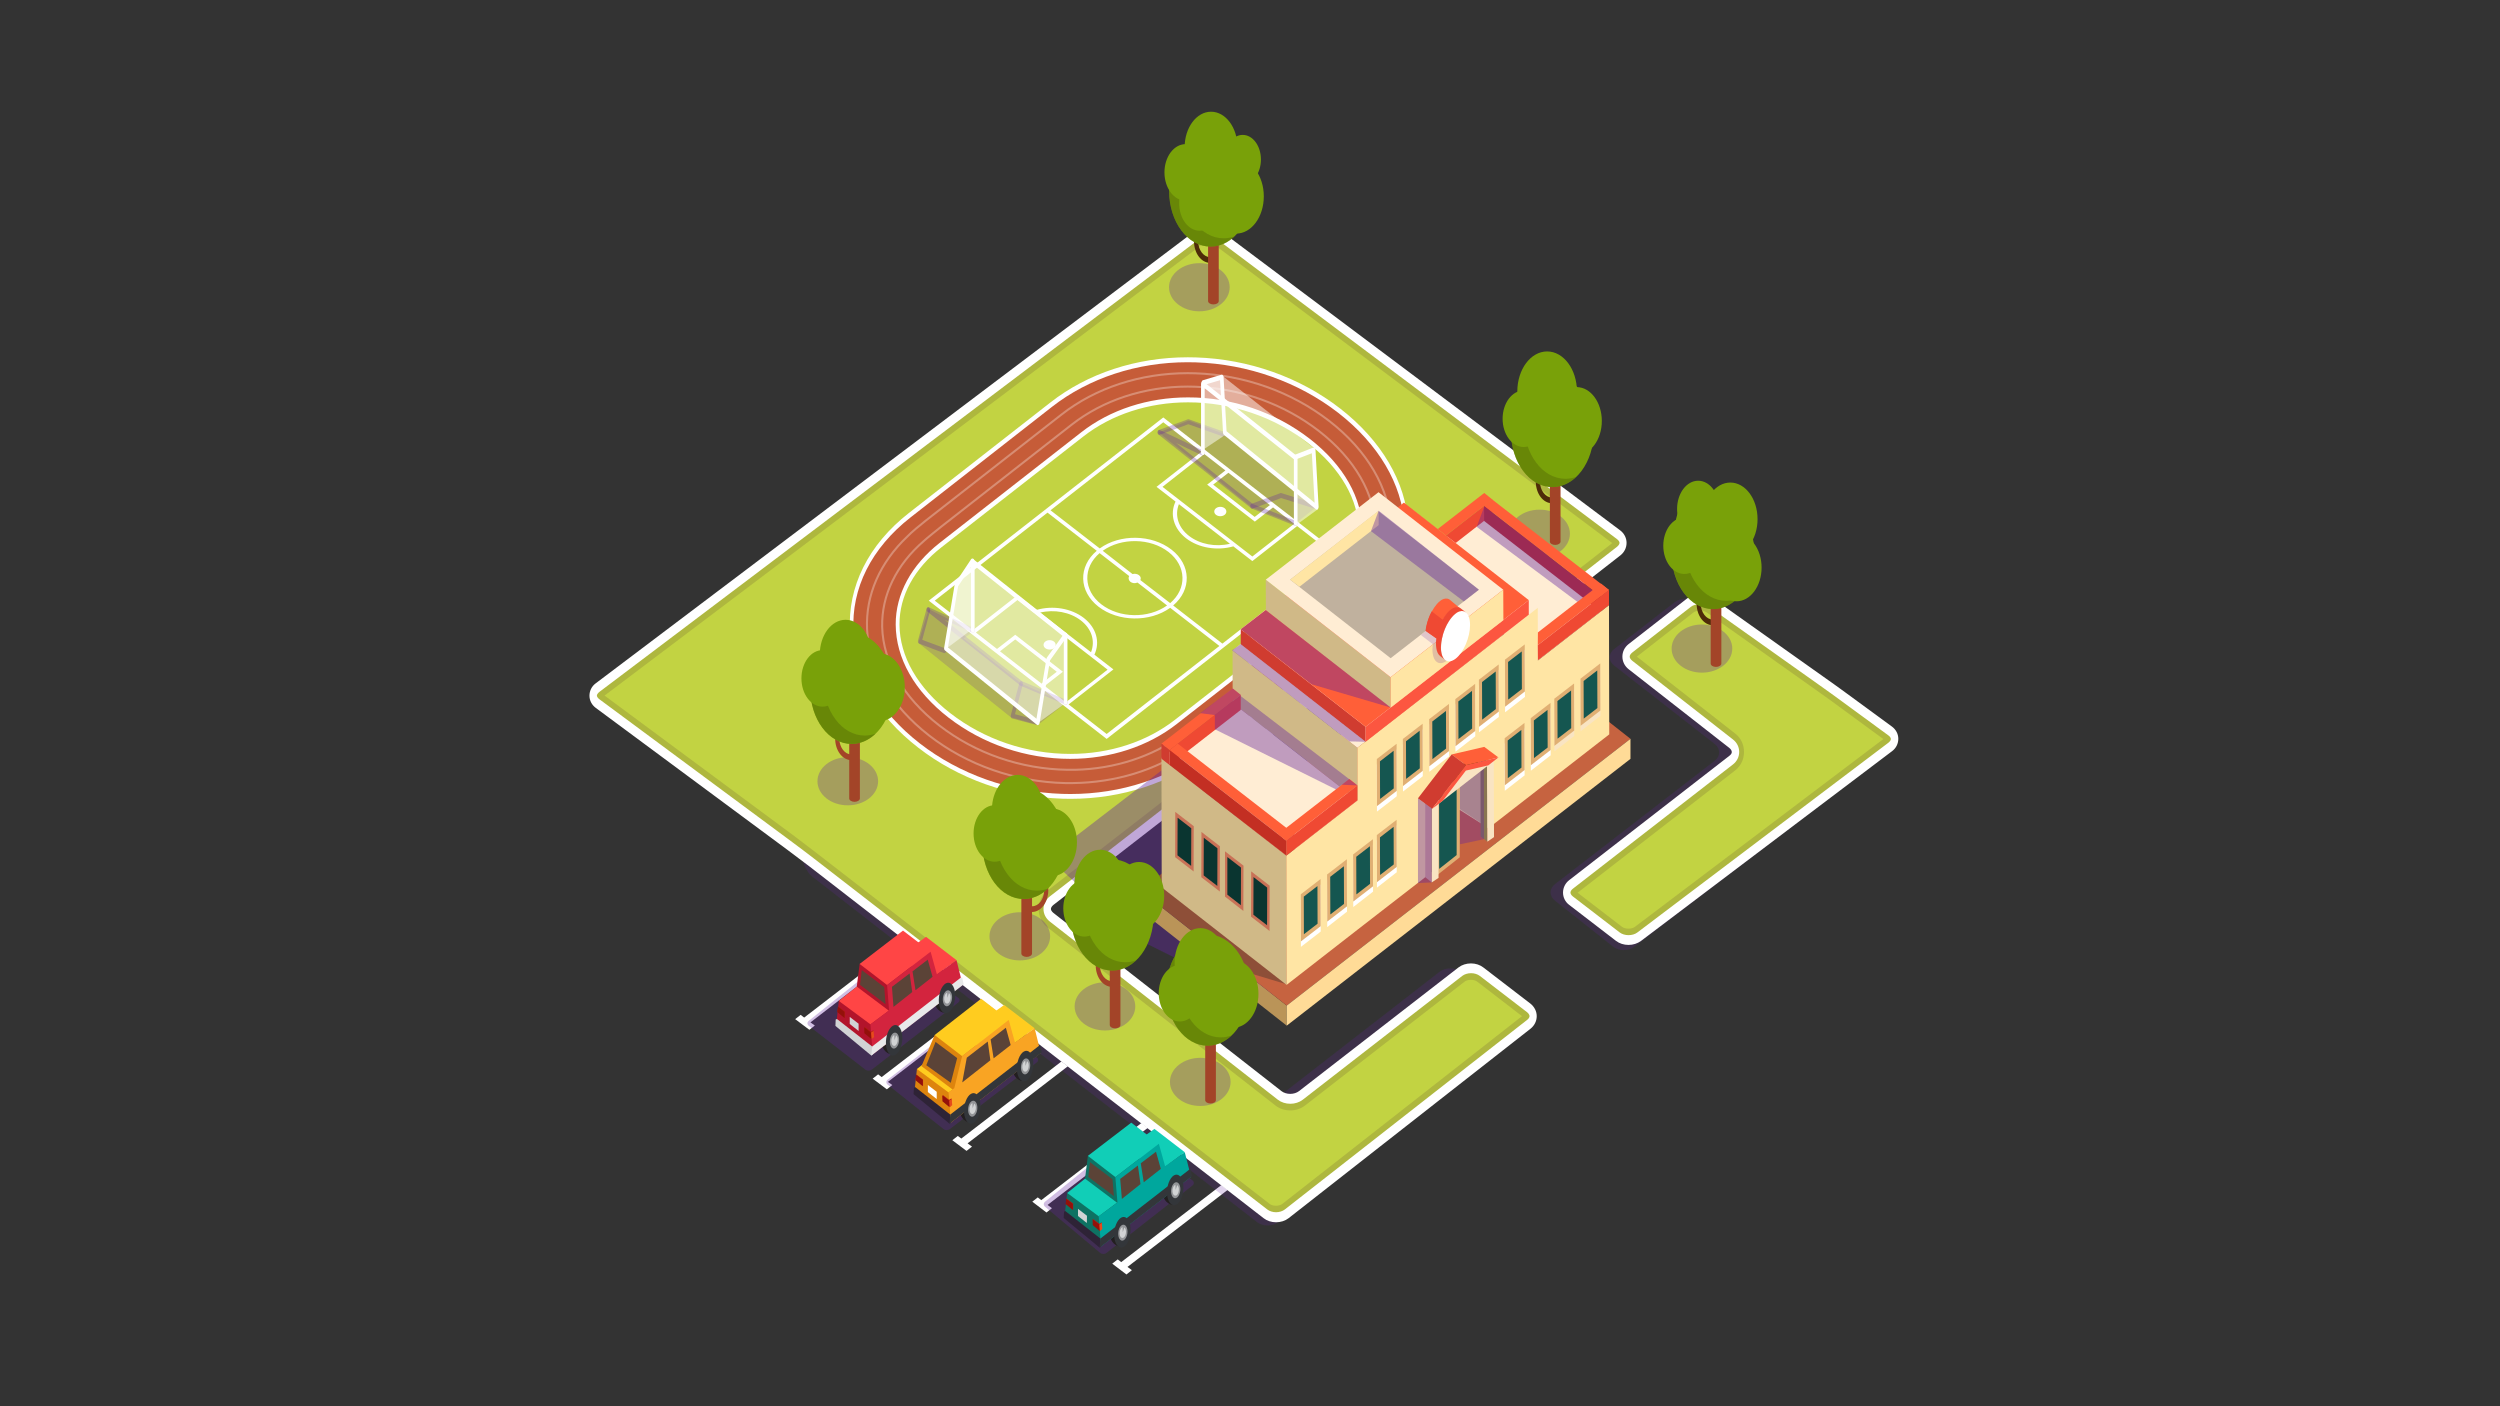 <?xml version="1.0" encoding="utf-8"?>
<!-- Generator: Adobe Illustrator 21.0.0, SVG Export Plug-In . SVG Version: 6.00 Build 0)  -->
<svg version="1.1" id="Layer_1" xmlns="http://www.w3.org/2000/svg" xmlns:xlink="http://www.w3.org/1999/xlink" x="0px" y="0px"
	 viewBox="0 0 1920 1080" style="enable-background:new 0 0 1920 1080;" xml:space="preserve">
<rect x="0" y="0" width="1920" height="1080" fill="#333333" stroke="none"/>
<style type="text/css">
	.st0{fill:#FFFFFF;}
	.st1{opacity:0.2;}
	.st2{fill:#62239E;}
	.st3{fill:#C2D342;}
	.st4{fill:#AEB73E;}
	.st5{opacity:0.3;}
	.st6{fill:#4E2C09;}
	.st7{fill:#A34428;}
	.st8{fill:#79A109;}
	.st9{opacity:0.5;}
	.st10{fill:#576D06;}
	.st11{enable-background:new    ;}
	.st12{fill:#C65C38;}
	.st13{opacity:0.3;fill:none;stroke:#FFFFFF;stroke-width:1.577;stroke-miterlimit:10;}
	.st14{opacity:0.4;}
	.st15{fill:#BA9458;}
	.st16{fill:#C66340;}
	.st17{fill:#FFDB97;}
	.st18{fill:#0B2025;}
	.st19{fill:#FFEDD4;}
	.st20{fill:#D0B987;}
	.st21{fill:#FFE5A4;}
	.st22{fill:#D03C30;}
	.st23{fill:#FF5F38;}
	.st24{fill:#FC5640;}
	.st25{fill:#EF4933;}
	.st26{fill:#F9E4C2;}
	.st27{fill:#155650;}
	.st28{fill:#E0AF73;}
	.st29{fill:#0A3530;}
	.st30{fill:#C97257;}
	.st31{fill:#887551;}
	.st32{fill:#C32F23;}
	.st33{fill:#DBBC82;}
	.st34{opacity:0.6;}
	.st35{fill:#693701;}
	.st36{fill:#412201;}
	.st37{fill:#DDB192;}
	.st38{fill:#C0B19E;}
	.st39{fill:#231F20;}
	.st40{fill:#0E7263;}
	.st41{fill:#11CEB7;}
	.st42{fill:#00A79D;}
	.st43{fill:#5B4337;}
	.st44{fill:#2E2336;}
	.st45{fill:#33363A;}
	.st46{fill:#939598;}
	.st47{fill:#D1D3D4;}
	.st48{fill:#B21B0F;}
	.st49{fill:#93110A;}
	.st50{fill:#E54B1C;}
	.st51{fill:#DD840E;}
	.st52{fill:#FFCC1F;}
	.st53{fill:#F9A423;}
	.st54{fill:#B2142B;}
	.st55{fill:#FF4545;}
	.st56{fill:#D3243E;}
	.st57{fill:#E8E9EA;}
</style>
<g>
	<g>
		<polygon class="st0" points="938,910.1 861.1,969.3 858.4,967.2 854.2,970.5 865.1,978.8 869.3,975.5 865.9,973 942.9,913.8 		"/>
	</g>
	<g class="st1">
		<g>
			<path class="st2" d="M1316.9,584.2L1194.2,679c-4.5,3.5-4.5,9.2,0,12.7l44.6,35.3c4.4,3.5,11.8,3.6,16.2,0.2L1397,619
				c4.5-3.4,7.8-11.9,7.3-18.8l-3.9-56.9c-0.5-6.9-4.6-15.2-9.2-18.4l-88.7-62.8c-4.6-3.2-12-3-16.4,0.4l-46.5,36
				c-4.5,3.5-4.5,9.1,0,12.6l77.4,60.4C1321.4,575.1,1321.4,580.7,1316.9,584.2z"/>
		</g>
	</g>
	<g class="st1">
		<g>
			<path class="st2" d="M801.1,698.1l330.5-256.5c4.5-3.5,11.8-3.5,16.2,0l28.6,22.3c4.5,3.5,11.8,3.5,16.2,0l44-34.3
				c4.5-3.5,4.4-9.1-0.1-12.5L929.3,186.7c-4.5-3.4-11.9-3.3-16.3,0.1L623.6,408.1c-4.5,3.4-8.1,11.9-8.1,18.8v227.3
				c0,6.9,3.7,15.4,8.1,18.9l341.8,265.5c4.5,3.5,11.8,3.4,16.2,0l185.9-145.6c4.5-3.5,4.4-9.1-0.1-12.5l-45.5-34.3
				c-4.5-3.4-11.8-3.3-16.3,0.1l-122.5,95.1c-4.5,3.5-11.8,3.4-16.2-0.1L801,710.7C796.6,707.2,796.6,701.5,801.1,698.1z"/>
		</g>
	</g>
	<g>
		<g>
			<path class="st3" d="M806,687.9l330.5-256.5c2.6-2.1,6.1-3.2,9.7-3.2c3.7,0,7.1,1.1,9.8,3.2l28.6,22.3c1.6,1.3,4,2,6.5,2
				c2.5,0,4.8-0.7,6.5-2l44-34.3c1.2-0.9,1.7-1.9,1.7-2.4c0-0.5-0.5-1.5-1.7-2.4L934.2,184.2c-1.7-1.2-4.1-2-6.6-2
				c-2.5,0-4.9,0.7-6.6,2L460.5,531.9c-1.2,0.9-1.7,1.9-1.7,2.3c0,0.4,0.5,1.3,1.7,2.3l148.1,109.7c4.5,3.4,11.9,8.9,16.4,12.4
				l348.5,269.9c1.6,1.3,4,2,6.4,2c2.5,0,4.9-0.7,6.5-2l185.9-145.6c1.2-0.9,1.7-1.9,1.7-2.5c0-0.6-0.5-1.6-1.7-2.5l-36.2-27.8
				c-1.6-1.3-4-2-6.5-2c-2.5,0-4.9,0.7-6.5,2l-122.5,95.1c-2.6,2.1-6.1,3.2-9.7,3.2c-3.7,0-7.1-1.1-9.8-3.2L806,708.2
				c-3.2-2.5-5-6.2-5-10.1S802.8,690.4,806,687.9z"/>
		</g>
		<g>
			<polygon class="st4" points="927.7,186.7 927.7,186.7 927.7,186.7 			"/>
			<path class="st4" d="M807.6,691.8l330.5-256.5c2.2-1.7,5.2-2.6,8.1-2.6c2.9,0,5.9,0.9,8.1,2.6l28.6,22.3c2.2,1.7,5.2,2.6,8.1,2.6
				c2.9,0,5.9-0.9,8.1-2.6l44-34.3c4.5-3.5,4.4-9.1-0.1-12.5L935.8,180.4c-2.2-1.7-5.2-2.5-8.2-2.5c-3,0-6,0.9-8.2,2.6L458.9,528.1
				c-4.5,3.4-4.5,8.9,0,12.3L607.1,650c4.5,3.3,11.9,8.9,16.3,12.4l348.5,269.9c2.2,1.7,5.1,2.6,8.1,2.6c3,0,5.9-0.9,8.2-2.6
				L1174,786.6c4.5-3.5,4.4-9.2,0-12.6l-36.2-27.8c-2.2-1.7-5.2-2.6-8.1-2.6c-3,0-5.9,0.9-8.2,2.6L999,841.3
				c-2.2,1.7-5.2,2.6-8.1,2.6c-3,0-5.9-0.9-8.1-2.6L807.6,704.4C803.1,700.9,803.2,695.2,807.6,691.8z M797.7,698.1
				c0,5.6,2.4,10.7,6.6,14l175.2,136.9c3.1,2.5,7.2,3.8,11.4,3.8c4.2,0,8.2-1.3,11.4-3.8l122.5-95.1c1.2-0.9,3-1.4,4.9-1.4
				c1.9,0,3.7,0.5,4.8,1.4l34.4,26.5L984.8,924.6c-1.1,0.9-3,1.4-4.9,1.4c-1.9,0-3.7-0.5-4.8-1.4L626.7,654.8
				c-4.5-3.5-11.9-9.1-16.4-12.5l-146-108.1l458.5-346.1c1.2-0.9,3.1-1.4,5-1.4h0h0h0c1.9,0,3.8,0.5,5,1.4l305.4,229l-42.2,32.9
				c-1.1,0.9-2.9,1.4-4.8,1.4c-1.9,0-3.7-0.5-4.8-1.4l-28.6-22.3c-3.1-2.5-7.2-3.8-11.4-3.8c-4.2,0-8.2,1.3-11.4,3.8L804.3,684.1
				C800.1,687.4,797.7,692.5,797.7,698.1z"/>
		</g>
		<g>
			<path class="st0" d="M809,695l330.5-256.5c1.7-1.3,4.1-2.1,6.7-2.1c2.6,0,5,0.8,6.7,2.1l28.6,22.3c2.6,2,6,3.1,9.5,3.1
				c3.6,0,6.9-1.1,9.5-3.1l44-34.3c3-2.4,4.7-5.8,4.7-9.6c0-3.7-1.8-7.2-4.8-9.5L937.2,177.1c-2.6-1.9-6-3-9.5-3c-3.6,0-7,1.1-9.6,3
				L457.5,524.8c-3.1,2.3-4.8,5.8-4.8,9.5c0,3.7,1.8,7.1,4.9,9.4l148.1,109.7c4.5,3.3,11.8,8.9,16.3,12.3l348.5,269.9
				c2.6,2,5.9,3.1,9.5,3.1c3.6,0,7-1.1,9.6-3.1l185.9-145.6c3-2.4,4.7-5.9,4.7-9.6c0-3.7-1.8-7.2-4.8-9.6l-36.2-27.8
				c-2.6-2-5.9-3.1-9.5-3.1c-3.6,0-7,1.1-9.6,3.1L997.6,838c-1.7,1.3-4.1,2.1-6.7,2.1c-2.6,0-5-0.8-6.7-2.1L809,701.1
				c-1.2-1-1.9-2.1-1.9-3C807.1,697.1,807.8,696,809,695z M806.2,707.7l175.2,136.9c2.6,2,6,3.1,9.6,3.1c3.5,0,6.9-1.1,9.5-3.1
				l122.5-95.1c1.7-1.3,4.2-2.1,6.8-2.1c2.5,0,5,0.8,6.7,2.1l36.2,27.8c1.2,0.9,1.9,2.1,2,3c0,1-0.7,2.1-1.9,3L986.7,928.9
				c-1.7,1.3-4.2,2.1-6.7,2.1c-2.5,0-5-0.8-6.7-2.1L624.8,659.1c-4.5-3.5-11.8-9-16.4-12.4L460.3,537c-1.2-0.9-1.9-2-1.9-2.8
				c0-0.8,0.8-1.9,1.9-2.8l460.6-347.7c1.7-1.3,4.2-2.1,6.8-2.1c2.6,0,5.1,0.7,6.8,2l307.3,230.4c1.2,0.9,2,2,2,2.9s-0.7,2-1.9,3
				l-44,34.3c-1.7,1.3-4.2,2.1-6.7,2.1c-2.5,0-5-0.8-6.7-2.1l-28.6-22.3c-2.6-2-6-3.1-9.5-3.1c-3.6,0-6.9,1.1-9.5,3.1L806.2,688.5
				c-3,2.3-4.8,5.8-4.8,9.6S803.2,705.3,806.2,707.7z"/>
		</g>
	</g>
	<g class="st1">
		<polygon class="st2" points="994.4,402.4 1010.8,389.5 940.5,333.4 912.9,323 889.9,332.1 961.6,389.8 		"/>
	</g>
	<g>
		<g class="st5">
			<ellipse class="st2" cx="1182.4" cy="409.9" rx="23.3" ry="18.5"/>
		</g>
		<g>
			<g>
				<path class="st6" d="M1179.7,361.7c-0.1,1-0.2,2.1-0.2,3.1l0,5.1c0,9.2,5.6,16.6,12.5,16.6c1.8,0,3.5-0.5,5.1-1.5l-1.4-4
					c-1.2,0.7-2.4,1.1-3.8,1.1c-5,0-9.2-5.5-9.2-12.2l0-5.1c0-0.8,0-1.5,0.2-2.3L1179.7,361.7z"/>
			</g>
		</g>
		<g>
			<path class="st7" d="M1198.5,415.9L1198.5,415.9v-58.6h-8.2v58.6v0c0,1.4,1.8,2.6,4.1,2.6
				C1196.7,418.5,1198.5,417.3,1198.5,415.9z"/>
		</g>
		<g>
			<ellipse class="st8" cx="1192.2" cy="331.4" rx="31.8" ry="42.7"/>
		</g>
		<g class="st9">
			<path class="st10" d="M1183.8,290.2c-13.5,4.9-23.4,21.5-23.4,41.2c0,23.6,14.2,42.7,31.8,42.7c6.9,0,13.2-2.9,18.4-7.9
				c-2.7,1-5.5,1.5-8.4,1.5c-17.6,0-31.8-19.1-31.8-42.7C1170.5,310.6,1175.8,297.9,1183.8,290.2z"/>
		</g>
		<g>
			<ellipse class="st8" cx="1210.9" cy="323.3" rx="19.3" ry="26"/>
		</g>
		<g>
			<ellipse class="st8" cx="1188.2" cy="300.7" rx="22.9" ry="30.8"/>
		</g>
		<g>
			<ellipse class="st8" cx="1170.2" cy="321.6" rx="16.2" ry="21.7"/>
		</g>
	</g>
	<g class="st1">
		<polygon class="st2" points="713.2,467.8 705.3,493.7 776.2,550.8 797.2,556.7 818.2,540.1 784.5,525 740.1,490.3 747.5,485 		"/>
	</g>
	<g>
		<g>
			<path class="st3" d="M1331.2,587.6L1208.3,683c-1.2,0.9-1.7,1.9-1.7,2.5c0,0.6,0.5,1.5,1.7,2.5l35.9,27.6c1.7,1.3,4.1,2,6.6,2
				c2.5,0,4.8-0.7,6.5-2l192.9-145.8c1.2-0.9,1.7-1.9,1.7-2.3c0-0.4-0.5-1.3-1.7-2.2l-35.9-26.3c-4.5-3.3-11.9-8.6-16.5-11.9
				l-85.7-60.8c-1.6-1.1-3.9-1.8-6.3-1.8c-2.7,0-5.2,0.8-6.9,2.1l-45,35.1c-1.3,1-1.7,2-1.7,2.5c0,0.5,0.4,1.5,1.7,2.5l77.4,60.5
				c3.2,2.5,5,6.2,5,10.1C1336.1,581.5,1334.3,585.2,1331.2,587.6z"/>
		</g>
		<g>
			<path class="st4" d="M1329.5,583.8l-122.9,95.4c-4.5,3.5-4.5,9.1,0,12.6l35.9,27.6c2.3,1.7,5.2,2.6,8.2,2.6
				c2.9,0,5.9-0.8,8.1-2.5l192.9-145.8c4.5-3.4,4.5-8.9-0.1-12.2l-35.9-26.3c-4.5-3.3-12-8.7-16.5-11.9l-85.7-60.8
				c-2.2-1.5-5-2.3-7.8-2.3c-3.1,0-6.3,0.9-8.6,2.7l-45,35.1c-4.5,3.5-4.5,9.2,0,12.7l77.4,60.5C1334,574.7,1334,580.4,1329.5,583.8
				z M1339.4,577.5c0-5.6-2.4-10.7-6.6-14l-75.7-59.2l43.3-33.8c1.2-1,3.3-1.6,5.3-1.6c1.8,0,3.6,0.5,4.8,1.3l85.7,60.8
				c4.6,3.2,11.9,8.5,16.5,11.9l33.7,24.7l-190.8,144.2c-1.2,0.9-3,1.4-4.9,1.4c-1.9,0-3.8-0.5-5-1.4l-34.1-26.2l121.1-94
				C1337,588.2,1339.4,583.1,1339.4,577.5z"/>
		</g>
		<g>
			<path class="st0" d="M1328.1,580.5l-122.9,95.4c-3,2.3-4.8,5.8-4.8,9.6c0,3.7,1.7,7.2,4.8,9.5l35.9,27.6c2.6,2,6,3.1,9.6,3.1h0
				c3.5,0,6.9-1.1,9.5-3l192.9-145.8c3.1-2.3,4.8-5.8,4.8-9.5c0-3.7-1.8-7.1-4.9-9.4l-35.9-26.3c-4.5-3.3-12-8.7-16.6-11.9
				l-85.7-60.8c-2.5-1.8-5.7-2.7-9.1-2.7c-3.8,0-7.3,1.2-10,3.3l-45,35.1c-3,2.4-4.7,5.8-4.7,9.6c0,3.7,1.7,7.2,4.7,9.6l77.4,60.5
				c1.2,1,1.9,2.1,1.9,3.1C1330.1,578.5,1329.3,579.6,1328.1,580.5z M1330.9,567.9l-77.4-60.5c-1.2-1-1.9-2.1-1.9-3.1
				c0-1,0.7-2.1,1.9-3.1l45-35.1c1.8-1.4,4.4-2.2,7.2-2.2c2.5,0,4.8,0.7,6.5,1.9l85.7,60.8c4.6,3.2,12,8.6,16.5,11.9l35.9,26.3
				c1.4,1,1.9,2.1,1.9,2.8c0,0.6-0.5,1.7-1.9,2.8l-192.9,145.8c-1.7,1.3-4.2,2-6.7,2c-2.6,0-5.1-0.8-6.8-2.1l-35.9-27.6
				c-1.2-0.9-1.9-2.1-1.9-3c0-0.9,0.7-2.1,1.9-3l122.9-95.4c3-2.3,4.8-5.8,4.8-9.6C1335.7,573.8,1334,570.3,1330.9,567.9z"/>
		</g>
	</g>
	<g>
		<g>
			<g>
				<path class="st0" d="M799.9,528.6l18.5,14.4l31.5,24.5L1030,426.7l-31.5-24.5L980,387.9l-36.6-28.4l-18.5-14.4l-31.5-24.5
					L713.3,461.3l31.5,24.5l18.5,14.4L799.9,528.6z M799.9,525l-31.9-24.8l11.7-9.1l31.9,24.8L799.9,525z M943.4,363.1l31.9,24.8
					l-11.7,9.1l-31.9-24.8L943.4,363.1z M924.9,348.7l16.2,12.6l-14,10.9l36.6,28.4l14-10.9l16.2,12.6l-32.1,25.1l-69-53.5
					L924.9,348.7z M944.6,417.6c-11,2.7-23.1,0.4-31.4-6c-8.3-6.4-11.2-15.8-7.8-24.4L944.6,417.6z M893.4,324.3l29.2,22.7
					l-34.4,26.9l14.6,11.3c-4.6,9.8-1.4,20.8,8.1,28.2c9.6,7.4,23.7,9.8,36.3,6.2l14.6,11.3l34.4-26.9l29.2,22.7l-86.6,67.6L901,465
					c14.3-12.1,13.9-31.1-1.3-42.9c-15.2-11.8-39.6-12.1-55.1-0.9l-37.8-29.3L893.4,324.3z M868.1,446.8c1.5,1.2,3.7,1.4,5.5,0.6
					l22.7,17.6c-14.3,10.2-36.6,9.9-50.5-0.9c-13.9-10.8-14.3-28.2-1.3-39.3l22.7,17.6C866.4,443.8,866.7,445.6,868.1,446.8z
					 M875.8,445.5c0.6-1.3,0.3-2.8-1.1-3.8c-1.3-1-3.3-1.3-4.9-0.8L846.9,423c14.3-10.2,36.6-9.9,50.5,0.9
					c13.9,10.8,14.3,28.2,1.3,39.3L875.8,445.5z M717.9,461.3l86.6-67.6l37.8,29.3c-14.3,12.1-13.9,31.1,1.3,42.9
					c15.2,11.8,39.5,12.1,55.1,0.9l37.8,29.3l-86.6,67.6l-29.2-22.7l34.4-26.9l-14.6-11.3c4.6-9.8,1.4-20.8-8.1-28.2
					c-9.6-7.4-23.7-9.8-36.3-6.2l-14.6-11.3L747.1,484L717.9,461.3z M837.9,500.9l-39.2-30.4c11-2.7,23.1-0.4,31.4,6
					C838.4,482.9,841.3,492.3,837.9,500.9z M781.6,460.7l11.3,8.8l46.4,36l11.3,8.8l-32.1,25.1l-16.2-12.6l14-10.9l-36.6-28.4
					l-14,10.9l-16.2-12.6L781.6,460.7z"/>
			</g>
			<g>
				<g>
					<path class="st0" d="M809.4,497.8c1.8-1.4,1.8-3.7,0-5.1c-1.8-1.4-4.8-1.4-6.6,0c-1.8,1.4-1.8,3.7,0,5.1
						C804.6,499.2,807.6,499.2,809.4,497.8z"/>
				</g>
			</g>
			<g>
				<g>
					<path class="st0" d="M940.5,395.4c1.8-1.4,1.8-3.7,0-5.1c-1.8-1.4-4.8-1.4-6.6,0c-1.8,1.4-1.8,3.7,0,5.1
						C935.7,396.8,938.7,396.8,940.5,395.4z"/>
				</g>
			</g>
		</g>
		<g>
			<g class="st11">
				<g>
					<path class="st12" d="M705.9,572.6c30.7,23.8,69.8,37.7,110,39c2.1,0.1,4.2,0.1,6.3,0.1c39.1,0,76.4-12.2,104.8-34.4
						l108.7-84.9c30.6-23.9,46.4-55.6,44.5-89c-1.9-32.3-20.2-63.5-51.7-87.9c-30.7-23.8-69.8-37.7-110-39c-2.1-0.1-4.2-0.1-6.3-0.1
						c-39.1,0-76.4,12.2-104.8,34.4l-108.7,84.9c-30.6,23.9-46.4,55.6-44.5,89C656.1,517,674.4,548.2,705.9,572.6z M722.5,418.5
						l108.7-84.9c21.9-17.1,50.8-26.5,81.2-26.5c33.7,0,66.6,11.2,92.9,31.6c25.6,19.8,39.6,44.6,39.7,69.8
						c0,22.7-11.7,44.4-33.1,61.1l-108.7,84.9c-21.9,17.1-50.8,26.5-81.2,26.5c-33.7,0-66.7-11.2-92.9-31.6
						c-25.6-19.8-39.6-44.6-39.7-69.8C689.3,456.9,701.1,435.2,722.5,418.5z"/>
					<path class="st0" d="M705.2,574.2c30.9,24,70.2,37.9,110.7,39.2c2.1,0.1,4.2,0.1,6.3,0.1c39.4,0,76.9-12.3,105.5-34.7
						l108.7-84.9c31.1-24.3,47.2-56.6,45.2-90.8c-1.9-32.9-20.5-64.6-52.4-89.4c-30.9-24-70.2-37.9-110.7-39.2
						c-2.1-0.1-4.2-0.1-6.3-0.1c-39.4,0-76.9,12.3-105.5,34.7l-108.7,84.9c-31.1,24.3-47.2,56.6-45.2,90.8
						C654.7,517.8,673.3,549.5,705.2,574.2z M699.4,397.3L808,312.4c28.2-22,65.2-34.2,104.1-34.2c2.1,0,4.2,0,6.3,0.1
						c40,1.3,78.8,15.1,109.3,38.7c31,24.1,49.1,54.8,51,86.4c1.9,32.7-13.6,63.7-43.8,87.3l-108.7,84.9
						c-28.2,22-65.2,34.2-104.1,34.2c-2.1,0-4.2,0-6.3-0.1c-40-1.3-78.9-15.1-109.3-38.7c-31-24.1-49.1-54.8-51-86.4
						C653.7,451.9,669.2,420.9,699.4,397.3z"/>
					<path class="st0" d="M728.3,551c26.5,20.5,59.7,31.8,93.6,31.8c30.7,0,59.8-9.5,81.9-26.8l108.7-84.9
						c21.8-17.1,33.8-39.3,33.8-62.7c0-25.9-14.4-51.2-40.4-71.4c-26.5-20.5-59.7-31.9-93.6-31.8c-30.7,0-59.8,9.5-81.9,26.8
						l-108.7,84.9c-21.8,17.1-33.9,39.3-33.8,62.7C688,505.5,702.3,530.8,728.3,551z M723.2,420.2l108.7-84.9
						c21.7-17,50.3-26.3,80.5-26.3v-1.9v1.9c33.4,0,66.2,11.1,92.2,31.3c25.1,19.5,38.9,43.7,39,68.1c0,22-11.5,43.1-32.4,59.4
						l-108.7,84.9c-21.7,17-50.3,26.3-80.5,26.3c-33.4,0-66.2-11.1-92.2-31.3c-25.1-19.5-38.9-43.7-39-68.1
						C690.7,457.6,702.2,436.5,723.2,420.2z"/>
				</g>
			</g>
		</g>
		<g>
			<g>
				<path class="st13" d="M705.9,572.6c30.7,23.8,69.8,37.7,110,39c2.1,0.1,4.2,0.1,6.3,0.1c39.1,0,76.4-12.2,104.8-34.4l108.7-84.9
					c30.6-23.9,46.4-55.6,44.5-89c-1.9-32.3-20.2-63.5-51.7-87.9c-30.7-23.8-69.8-37.7-110-39c-2.1-0.1-4.2-0.1-6.3-0.1
					c-39.1,0-76.4,12.2-104.8,34.4l-108.7,84.9c-30.6,23.9-46.4,55.6-44.5,89C656.1,517,674.4,548.2,705.9,572.6z"/>
				<path class="st13" d="M713.6,564.9c29.2,22.7,66.2,35.6,104.3,36.5c2,0,4,0.1,6.1,0c32.5-0.4,63.4-9.8,88.1-26.8
					c2.4-1.6,7.8-5.6,10-7.4l102.7-80.3c2.6-2.1,8-6.4,10.3-8.6c22.7-20.6,34.5-46.3,33.3-73.3c-1.3-29.9-18.2-59-47.7-81.8
					c-28.8-22.3-65.1-35.2-102.6-36.5c-2-0.1-4-0.1-6-0.1c-36.3,0-70.7,11.3-96.9,31.8l-104.3,81.5c-3.5,2.7-11.1,9-14,12.1
					c-21.2,20.1-32.1,45-31,71C667.2,512.9,684.1,542,713.6,564.9z"/>
				<path class="st13" d="M721.3,557.1c27.7,21.5,62.7,33.6,98.6,34.1c1.9,0,3.9,0,5.8,0c30.4-0.7,59.2-10.1,81.9-26.6
					c1.2-0.8,8.5-6.4,9.6-7.3l96.8-75.6c1.3-1,8.3-6.6,9.4-7.7c22-18.6,33.8-42.4,33.2-67.2c-0.6-27.5-16.2-54.5-43.7-75.8
					c-26.8-20.8-60.5-32.8-95.1-34c-1.9-0.1-3.7-0.1-5.6-0.1c-33.4,0-65,10.4-89.1,29.2l-100,78.2c-1.8,1.4-12,9.6-13.5,11.1
					c-21.3,18.4-32.6,41.7-32.1,66.1C678.3,508.8,693.8,535.8,721.3,557.1z"/>
				<path class="st13" d="M821.9,581c30.5,0,59.3-9.4,81.2-26.5l108.7-84.9c21.4-16.7,33.1-38.4,33.1-61.1
					c0-25.2-14.1-49.9-39.7-69.8c-26.3-20.4-59.2-31.6-92.9-31.6c-30.5,0-59.3,9.4-81.2,26.5l-108.7,84.9
					c-21.4,16.7-33.2,38.4-33.1,61.1c0,25.2,14.1,49.9,39.7,69.8C755.3,569.7,788.3,581,821.9,581z"/>
			</g>
		</g>
	</g>
	<g>
		<g>
			<g>
				<g class="st14">
					<polygon class="st2" points="969.8,763.5 982,763.9 1189.7,598.7 1099.7,535.7 1075.8,450.6 804.9,658.6 872.6,720.8 
						965.6,767 					"/>
				</g>
				<g>
					<g>
						<g class="st11">
							<g>
								<g>
									<polygon class="st15" points="988.2,772.3 875.7,683.8 875.7,699.1 988.2,787.7 									"/>
								</g>
							</g>
							<g>
								<g>
									<polygon class="st16" points="1252.2,567.4 1139.7,478.9 875.7,683.8 988.2,772.3 									"/>
								</g>
							</g>
							<g>
								<g>
									<polygon class="st17" points="1252.2,567.4 988.2,772.3 988.2,787.7 1252.2,582.8 									"/>
								</g>
							</g>
						</g>
					</g>
					<g class="st5">
						<polygon class="st18" points="987.3,755.7 892.9,670.4 875.7,683.8 954.1,745.7 						"/>
					</g>
					<g>
						<g class="st11">
							<g>
								<g>
									<polygon class="st19" points="1235.7,464.7 1139.9,389.8 1085.2,432.3 1181.1,507.2 									"/>
								</g>
							</g>
							<g>
								<g>
									<polygon class="st20" points="1042.5,574.3 946.6,499.4 946.7,539.8 1042.5,614.7 									"/>
								</g>
							</g>
							<g>
								<g>
									<polygon class="st19" points="1085.1,391.9 946.6,499.4 1042.5,574.3 1181,466.8 									"/>
								</g>
							</g>
							<g>
								<g>
									<polygon class="st19" points="1042.5,614.7 946.7,539.8 892,582.2 987.9,657.1 									"/>
								</g>
							</g>
							<g>
								<g>
									<polygon class="st20" points="987.9,657.1 892,582.2 892.2,681.5 988.1,756.4 									"/>
								</g>
							</g>
							<g>
								<g>
									<polygon class="st21" points="988.1,756.4 1042.7,713.9 1119.1,654.7 1118.2,620.2 1143.2,636 1181.3,606.4 1235.9,564 
										1235.7,464.7 1181.1,507.2 1181,466.8 1042.5,574.3 1042.5,614.7 987.9,657.1 									"/>
								</g>
							</g>
						</g>
						<g>
							<polygon class="st20" points="1140.9,589.5 1120.4,589.5 1120.4,620.8 1143.2,636 1143.1,616.2 							"/>
						</g>
					</g>
					<g>
						<g class="st11">
							<g>
								<g>
									<polygon class="st22" points="1048.8,558.2 952.9,483.3 952.9,494.8 1048.8,569.7 									"/>
								</g>
							</g>
							<g>
								<g>
									<polygon class="st23" points="1078.2,386 952.9,483.3 1048.8,558.2 1174.1,460.9 									"/>
								</g>
							</g>
							<g>
								<g>
									<polygon class="st24" points="1174.1,460.9 1048.8,558.2 1048.8,569.7 1174.1,472.1 									"/>
								</g>
							</g>
						</g>
					</g>
					<g>
						<g class="st11">
							<g>
								<g>
									<polygon class="st23" points="946.7,528.7 892,571.1 898.2,576.1 952.9,533.7 									"/>
								</g>
							</g>
							<g>
								<g>
									<polygon class="st25" points="952.9,533.7 898.2,576.1 898.3,587.6 952.9,545.2 									"/>
								</g>
							</g>
						</g>
					</g>
					<g>
						<g class="st11">
							<g>
								<g>
									<polygon class="st20" points="1068,520.1 972.1,445.2 972.2,468.6 1068,543.5 									"/>
								</g>
							</g>
							<g>
								<g>
									<polygon class="st19" points="1058.7,378 972.1,445.2 1068,520.1 1154.5,452.9 									"/>
								</g>
							</g>
							<g>
								<g>
									<polygon class="st21" points="1154.5,452.9 1068,520.1 1068,543.5 1154.6,476.3 									"/>
								</g>
							</g>
						</g>
					</g>
					<g>
						<g class="st11">
							<g class="st9">
								<g class="st14">
									<path class="st2" d="M1111.3,507.3c6.2-4.8,11.1-16.4,11.1-25.9c0-9.5-5.5-14.1-11.6-9.3c-4.8,3.7-19.7,15.5-19.7,15.5
										l9.3,7.1c0,0-0.3,2.8-0.3,4C1100.1,508.2,1105.1,512,1111.3,507.3z"/>
								</g>
							</g>
						</g>
					</g>
					<g>
						<g>
							<g>
								<polygon class="st0" points="1057.5,623.3 1061,620.6 1071.5,612.5 1072.7,611.5 1072.7,609.7 1072.6,580.8 1072.6,575.4 
									1069.1,578.1 1058.6,586.2 1057.4,587.2 1057.4,589 1057.5,617.9 								"/>
							</g>
							<g>
								<polygon class="st0" points="1077.5,607.9 1081,605.2 1091.5,597.1 1092.7,596.1 1092.7,594.3 1092.6,565.4 1092.6,560 
									1089.1,562.7 1078.6,570.8 1077.4,571.8 1077.4,573.6 1077.5,602.5 								"/>
							</g>
							<g>
								<polygon class="st0" points="1097.7,592.7 1101.3,590 1111.7,581.8 1112.9,580.9 1112.9,579.1 1112.9,550.2 1112.9,544.7 
									1109.3,547.5 1098.8,555.6 1097.6,556.5 1097.7,558.4 1097.7,587.2 								"/>
							</g>
							<g>
								<polygon class="st0" points="1117.8,577.3 1121.3,574.6 1131.8,566.4 1133,565.5 1133,563.7 1132.9,534.8 1132.9,529.3 
									1129.4,532.1 1118.9,540.2 1117.7,541.1 1117.7,543 1117.7,571.8 								"/>
							</g>
							<g>
								<polygon class="st0" points="1135.9,562.4 1139.4,559.7 1149.9,551.5 1151.1,550.6 1151.1,548.8 1151.1,519.9 1151,514.4 
									1147.5,517.2 1137,525.3 1135.8,526.2 1135.8,528.1 1135.9,556.9 								"/>
							</g>
							<g>
								<polygon class="st0" points="1155.9,547 1159.5,544.3 1170,536.1 1171.2,535.2 1171.1,533.4 1171.1,504.5 1171.1,499 
									1167.5,501.8 1157,509.9 1155.9,510.8 1155.9,512.7 1155.9,541.5 								"/>
							</g>
							<g>
								<polygon class="st0" points="999.1,727.2 1002.6,724.5 1013.1,716.4 1014.3,715.4 1014.3,713.6 1014.2,684.7 1014.2,679.3 
									1010.7,682 1000.2,690.1 999,691.1 999,692.9 999.1,721.8 								"/>
							</g>
							<g>
								<polygon class="st0" points="1019.3,712 1022.8,709.3 1033.3,701.1 1034.5,700.2 1034.5,698.4 1034.4,669.5 1034.4,664 
									1030.9,666.8 1020.4,674.9 1019.2,675.8 1019.2,677.7 1019.3,706.5 								"/>
							</g>
							<g>
								<polygon class="st0" points="1039.3,696.6 1042.8,693.9 1053.3,685.7 1054.5,684.8 1054.5,683 1054.5,654.1 1054.4,648.6 
									1050.9,651.4 1040.4,659.5 1039.2,660.4 1039.2,662.3 1039.3,691.1 								"/>
							</g>
							<g>
								<polygon class="st0" points="1057.5,681.7 1061,679 1071.5,670.8 1072.7,669.9 1072.7,668.1 1072.6,639.2 1072.6,633.7 
									1069.1,636.5 1058.6,644.6 1057.4,645.5 1057.4,647.4 1057.5,676.3 								"/>
							</g>
							<g>
								<polygon class="st0" points="1155.7,607.3 1159.2,604.6 1169.7,596.4 1170.9,595.5 1170.9,593.7 1170.8,564.8 1170.8,559.3 
									1167.3,562.1 1156.8,570.2 1155.6,571.1 1155.6,573 1155.6,601.8 								"/>
							</g>
							<g>
								<polygon class="st0" points="1175.7,591.9 1179.2,589.2 1189.7,581 1190.9,580.1 1190.9,578.3 1190.8,549.4 1190.8,543.9 
									1187.3,546.6 1176.8,554.8 1175.6,555.7 1175.6,557.5 1175.7,586.4 								"/>
							</g>
							<g>
								<polygon class="st26" points="1193.8,577 1197.4,574.3 1207.9,566.1 1209.1,565.2 1209,563.4 1209,534.5 1209,529 
									1205.4,531.8 1195,539.9 1193.8,540.8 1193.8,542.7 1193.8,571.5 								"/>
							</g>
							<g>
								<polygon class="st26" points="1213.9,561.6 1217.4,558.9 1227.9,550.7 1229.1,549.8 1229.1,548 1229,519.1 1229,513.6 
									1225.5,516.4 1215,524.5 1213.8,525.4 1213.8,527.3 1213.9,556.1 								"/>
							</g>
						</g>
						<g>
							<g class="st11">
								<g>
									<g>
										<g>
											<polygon class="st27" points="1071.4,573.9 1058.6,583.8 1058.7,616.4 1071.5,606.4 											"/>
										</g>
										<g>
											<path class="st28" d="M1057.5,619.1l3.5-2.7l10.5-8.1l1.2-0.9l0-1.8l-0.1-28.9l0-5.5l-3.5,2.7l-10.5,8.1l-1.2,0.9l0,1.8
												l0.1,28.9L1057.5,619.1z M1070.3,576.6l0.1,28.9l-10.5,8.1l-0.1-28.9L1070.3,576.6z"/>
										</g>
									</g>
								</g>
							</g>
						</g>
						<g>
							<g class="st11">
								<g>
									<g>
										<g>
											<polygon class="st27" points="1091.5,558.5 1078.6,568.4 1078.7,601 1091.5,591 											"/>
										</g>
										<g>
											<path class="st28" d="M1077.5,603.7l3.5-2.7l10.5-8.1l1.2-0.9l0-1.8l-0.1-28.9l0-5.5l-3.5,2.7l-10.5,8.1l-1.2,0.9l0,1.8
												l0.1,28.9L1077.5,603.7z M1090.3,561.2l0.1,28.9l-10.5,8.1l-0.1-28.9L1090.3,561.2z"/>
										</g>
									</g>
								</g>
							</g>
						</g>
						<g>
							<g class="st11">
								<g>
									<g>
										<g>
											<polygon class="st27" points="1111.7,543.2 1098.8,553.2 1098.9,585.7 1111.7,575.8 											"/>
										</g>
										<g>
											<path class="st28" d="M1097.7,588.5l3.5-2.7l10.5-8.1l1.2-0.9l0-1.8l-0.1-28.9l0-5.5l-3.5,2.7l-10.5,8.1l-1.2,0.9l0,1.8
												l0.1,28.9L1097.7,588.5z M1110.5,546l0.1,28.9l-10.5,8.1l-0.1-28.9L1110.5,546z"/>
										</g>
									</g>
								</g>
							</g>
						</g>
						<g>
							<g class="st11">
								<g>
									<g>
										<g>
											<polygon class="st27" points="1131.7,527.8 1118.9,537.8 1118.9,570.3 1131.8,560.4 											"/>
										</g>
										<g>
											<path class="st28" d="M1117.8,573.1l3.5-2.7l10.5-8.1l1.2-0.9l0-1.8l-0.1-28.9l0-5.5l-3.5,2.7l-10.5,8.1l-1.2,0.9l0,1.8
												l0.1,28.9L1117.8,573.1z M1130.5,530.6l0.1,28.9l-10.5,8.1l-0.1-28.9L1130.5,530.6z"/>
										</g>
									</g>
								</g>
							</g>
						</g>
						<g>
							<g class="st11">
								<g>
									<g>
										<g>
											<polygon class="st27" points="1149.9,512.9 1137,522.9 1137.1,555.4 1149.9,545.5 											"/>
										</g>
										<g>
											<path class="st28" d="M1135.9,558.2l3.5-2.7l10.5-8.1l1.2-0.9l0-1.8l-0.1-28.9l0-5.5l-3.5,2.7l-10.5,8.1l-1.2,0.9l0,1.8
												l0.1,28.9L1135.9,558.2z M1148.7,515.7l0.1,28.9l-10.5,8.1l-0.1-28.9L1148.7,515.7z"/>
										</g>
									</g>
								</g>
							</g>
						</g>
						<g>
							<g class="st11">
								<g>
									<g>
										<g>
											<polygon class="st27" points="1169.9,497.5 1157,507.5 1157.1,540 1170,530.1 											"/>
										</g>
										<g>
											<path class="st28" d="M1155.9,542.8l3.5-2.7l10.5-8.1l1.2-0.9l0-1.8l-0.1-28.9l0-5.5l-3.5,2.7l-10.5,8.1l-1.2,0.9l0,1.8
												l0.1,28.9L1155.9,542.8z M1168.7,500.3l0.1,28.9l-10.5,8.1l-0.1-28.9L1168.7,500.3z"/>
										</g>
									</g>
								</g>
							</g>
						</g>
					</g>
					<g>
						<g>
							<g class="st11">
								<g>
									<g>
										<g>
											<polygon class="st27" points="1013,677.8 1000.2,687.7 1000.2,720.3 1013.1,710.3 											"/>
										</g>
										<g>
											<path class="st28" d="M999.1,723l3.5-2.7l10.5-8.1l1.2-0.9l0-1.8l-0.1-28.9l0-5.5l-3.5,2.7l-10.5,8.1l-1.2,0.9l0,1.8
												l0.1,28.9L999.1,723z M1011.8,680.5l0.1,28.9l-10.5,8.1l-0.1-28.9L1011.8,680.5z"/>
										</g>
									</g>
								</g>
							</g>
						</g>
						<g>
							<g class="st11">
								<g>
									<g>
										<g>
											<polygon class="st27" points="1033.2,662.5 1020.4,672.5 1020.5,705 1033.3,695.1 											"/>
										</g>
										<g>
											<path class="st28" d="M1019.3,707.8l3.5-2.7l10.5-8.1l1.2-0.9l0-1.8l-0.1-28.9l0-5.5l-3.5,2.7l-10.5,8.1l-1.2,0.9l0,1.8
												l0.1,28.9L1019.3,707.8z M1032.1,665.3l0.1,28.9l-10.5,8.1l-0.1-28.9L1032.1,665.3z"/>
										</g>
									</g>
								</g>
							</g>
						</g>
						<g>
							<g class="st11">
								<g>
									<g>
										<g>
											<polygon class="st27" points="1053.3,647.1 1040.4,657.1 1040.5,689.6 1053.3,679.7 											"/>
										</g>
										<g>
											<path class="st28" d="M1039.3,692.4l3.5-2.7l10.5-8.1l1.2-0.9l0-1.8l-0.1-28.9l0-5.5l-3.5,2.7l-10.5,8.1l-1.2,0.9l0,1.8
												l0.1,28.9L1039.3,692.4z M1052.1,649.9l0.1,28.9l-10.5,8.1l-0.1-28.9L1052.1,649.9z"/>
										</g>
									</g>
								</g>
							</g>
						</g>
						<g>
							<g class="st11">
								<g>
									<g>
										<g>
											<polygon class="st27" points="1071.4,632.3 1058.6,642.2 1058.7,674.8 1071.5,664.8 											"/>
										</g>
										<g>
											<path class="st28" d="M1057.5,677.5l3.5-2.7l10.5-8.1l1.2-0.9l0-1.8l-0.1-28.9l0-5.5l-3.5,2.7l-10.5,8.1l-1.2,0.9l0,1.8
												l0.1,28.9L1057.5,677.5z M1070.3,635l0.1,28.9l-10.5,8.1l-0.1-28.9L1070.3,635z"/>
										</g>
									</g>
								</g>
							</g>
						</g>
					</g>
					<g>
						<g>
							<g class="st11">
								<g>
									<g>
										<g>
											<polygon class="st29" points="961.7,671.5 961.7,703.2 974,712.8 974.1,681.1 											"/>
										</g>
										<g>
											<path class="st30" d="M975,715l0-4.4l0.1-28.9l0-1.5l-0.9-0.7l-10.5-8.1l-2.8-2.2l0,4.4l-0.1,28.9l0,1.5l0.9,0.7
												l10.5,8.1L975,715z M962.7,673.6l10.5,8.1l-0.1,28.9l-10.5-8.1L962.7,673.6z"/>
										</g>
									</g>
								</g>
							</g>
						</g>
						<g>
							<g class="st11">
								<g>
									<g>
										<g>
											<polygon class="st29" points="941.7,656.1 941.7,687.8 954,697.4 954.1,665.7 											"/>
										</g>
										<g>
											<path class="st30" d="M954.9,699.6l0-4.4l0.1-28.9l0-1.5l-0.9-0.7l-10.5-8.1l-2.8-2.2v4.4v28.9v1.5l0.9,0.7l10.4,8.1
												L954.9,699.6z M942.6,658.2l10.5,8.1l-0.1,28.9l-10.4-8.1V658.2z"/>
										</g>
									</g>
								</g>
							</g>
						</g>
						<g>
							<g class="st11">
								<g>
									<g>
										<g>
											<polygon class="st29" points="923.5,641.2 923.5,673 935.8,682.6 935.9,650.8 											"/>
										</g>
										<g>
											<path class="st30" d="M936.8,684.7l0-4.4l0.1-28.9l0-1.5l-0.9-0.7l-10.5-8.1l-2.8-2.2l0,4.4l-0.1,28.9l0,1.5l0.9,0.7
												l10.5,8.1L936.8,684.7z M924.5,643.4l10.5,8.1l-0.1,28.9l-10.5-8.1L924.5,643.4z"/>
										</g>
									</g>
								</g>
							</g>
						</g>
						<g>
							<g class="st11">
								<g>
									<g>
										<g>
											<polygon class="st29" points="903.5,625.8 903.4,657.5 915.8,667.1 915.9,635.4 											"/>
										</g>
										<g>
											<path class="st30" d="M916.7,669.3l0-4.4l0.1-28.9l0-1.5l-0.9-0.7l-10.5-8.1l-2.8-2.2l0,4.4l-0.1,28.9l0,1.5l0.9,0.7
												l10.5,8.1L916.7,669.3z M904.4,628l10.5,8.1l-0.1,28.9l-10.5-8.1L904.4,628z"/>
										</g>
									</g>
								</g>
							</g>
						</g>
					</g>
					<g>
						<g>
							<g class="st11">
								<g>
									<g>
										<g>
											<polygon class="st27" points="1169.6,557.8 1156.8,567.8 1156.8,600.3 1169.7,590.4 											"/>
										</g>
										<g>
											<path class="st28" d="M1155.7,603.1l3.5-2.7l10.5-8.1l1.2-0.9l0-1.8l-0.1-28.9l0-5.5l-3.5,2.7l-10.5,8.1l-1.2,0.9l0,1.8
												l0.1,28.9L1155.7,603.1z M1168.4,560.6l0.1,28.9l-10.5,8.1l-0.1-28.9L1168.4,560.6z"/>
										</g>
									</g>
								</g>
							</g>
						</g>
						<g>
							<g class="st11">
								<g>
									<g>
										<g>
											<polygon class="st27" points="1189.6,542.4 1176.8,552.4 1176.9,584.9 1189.7,574.9 											"/>
										</g>
										<g>
											<path class="st28" d="M1175.7,587.7l3.5-2.7l10.5-8.1l1.2-0.9l0-1.8l-0.1-28.9l0-5.5l-3.5,2.7l-10.5,8.1l-1.2,0.9l0,1.8
												l0.1,28.9L1175.7,587.7z M1188.5,545.2l0.1,28.9l-10.5,8.1l-0.1-28.9L1188.5,545.2z"/>
										</g>
									</g>
								</g>
							</g>
						</g>
						<g>
							<g class="st11">
								<g>
									<g>
										<g>
											<polygon class="st27" points="1207.8,527.5 1195,537.5 1195,570 1207.9,560.1 											"/>
										</g>
										<g>
											<path class="st28" d="M1193.8,572.8l3.5-2.7l10.5-8.1l1.2-0.9l0-1.8l-0.1-28.9l0-5.5l-3.5,2.7l-10.5,8.1l-1.2,0.9l0,1.8
												l0.1,28.9L1193.8,572.8z M1206.6,530.3l0.1,28.9l-10.5,8.1l-0.1-28.9L1206.6,530.3z"/>
										</g>
									</g>
								</g>
							</g>
						</g>
						<g>
							<g class="st11">
								<g>
									<g>
										<g>
											<polygon class="st27" points="1227.8,512.1 1215,522.1 1215,554.6 1227.9,544.7 											"/>
										</g>
										<g>
											<path class="st28" d="M1213.9,557.4l3.5-2.7l10.5-8.1l1.2-0.9l0-1.8l-0.1-28.9l0-5.5l-3.5,2.7l-10.5,8.1l-1.2,0.9l0,1.8
												l0.1,28.9L1213.9,557.4z M1226.7,514.9l0.1,28.9l-10.5,8.1l-0.1-28.9L1226.7,514.9z"/>
										</g>
									</g>
								</g>
							</g>
						</g>
					</g>
					<g>
						<g class="st11">
							<g>
								<g>
									<polygon class="st31" points="987.9,645.6 987.9,657.1 994.1,652.2 994.1,640.6 									"/>
								</g>
							</g>
							<g>
								<g>
									<polygon class="st23" points="994.1,640.6 904.5,571.1 898.3,576.1 987.9,645.6 									"/>
								</g>
							</g>
						</g>
					</g>
					<g>
						<g class="st11">
							<g>
								<g>
									<polygon class="st22" points="898.2,576.1 892,571.1 892,582.7 898.3,587.6 									"/>
								</g>
								<g>
									<polygon class="st32" points="898.3,587.6 987.9,657.1 987.9,645.6 985.8,644 981.6,640.6 981.6,640.7 898.3,576.1 
																			"/>
								</g>
							</g>
							<g>
								<g>
									<polygon class="st23" points="1036.3,598.2 981.6,640.6 987.8,645.6 1042.5,603.2 									"/>
								</g>
							</g>
							<g>
								<g>
									<polygon class="st25" points="1042.5,603.2 987.8,645.6 987.9,657.1 1042.5,614.7 									"/>
								</g>
							</g>
						</g>
					</g>
					<g>
						<g class="st11">
							<g>
								<g>
									<polygon class="st23" points="1139.9,378.6 1104.2,406.3 1110.5,411.3 1146.1,383.6 									"/>
								</g>
							</g>
							<g>
								<g>
									<polygon class="st25" points="1146.1,383.6 1110.5,411.3 1118,417 1146.1,395.1 									"/>
								</g>
							</g>
						</g>
					</g>
					<g>
						<g class="st11">
							<g>
								<g>
									<polygon class="st31" points="1229.4,458.1 1229.4,469.6 1235.6,464.7 1235.6,453.1 									"/>
								</g>
							</g>
							<g>
								<g>
									<polygon class="st32" points="1229.4,458.1 1139.8,388.5 1139.8,400.1 1229.4,469.6 									"/>
								</g>
							</g>
							<g>
								<g>
									<polygon class="st23" points="1235.6,453.1 1146,383.6 1139.5,388.3 1229.4,458.1 									"/>
								</g>
							</g>
						</g>
					</g>
					<g>
						<g class="st11">
							<g>
								<g>
									<polygon class="st23" points="1181.1,485.7 1181,495.5 1235.7,453.1 1229.5,448.1 									"/>
								</g>
							</g>
							<g>
								<g>
									<polygon class="st25" points="1235.7,453.1 1181,495.5 1181.1,507.1 1235.7,464.7 									"/>
								</g>
							</g>
						</g>
					</g>
					<g>
						<g class="st11">
							<g>
								<g>
									<polygon class="st33" points="1142.1,576.9 1137,580.5 1142.1,584.5 1147.2,581 									"/>
								</g>
							</g>
							<g>
								<g>
									<polygon class="st31" points="1142.1,584.5 1137,580.5 1137.1,642.4 1142.3,646.4 									"/>
								</g>
							</g>
							<g>
								<g>
									<polygon class="st26" points="1147.2,581 1142.1,584.5 1142.3,646.4 1147.4,642.9 									"/>
								</g>
							</g>
						</g>
					</g>
					<g>
						<g class="st11">
							<g class="st34">
								<g class="st34">
									<polygon class="st2" points="1121.2,596.9 1121.2,648.4 1139.7,644.5 1139.6,582.6 									"/>
								</g>
							</g>
							<g>
								<g>
									<polygon class="st35" points="1134.4,578.4 1116,592.7 1121.1,596.7 1139.5,582.4 									"/>
								</g>
							</g>
							<g>
								<g>
									<polygon class="st35" points="1116,592.7 1097.8,606.9 1102.9,610.9 1121.1,596.7 									"/>
								</g>
							</g>
							<g>
								<g>
									<polygon class="st36" points="1102.9,610.9 1097.8,606.9 1097.9,668.8 1103,672.8 									"/>
								</g>
							</g>
							<g>
								<g>
									<g>
										<polygon class="st27" points="1119.9,599.5 1104.1,611.8 1104.2,670 1119.9,657.6 										"/>
									</g>
									<g>
										<path class="st28" d="M1121.1,596.7l-18.2,14.1l0.1,61.9l18.1-14.3V596.7z M1118.7,656.7l-13.4,10.6l-0.1-54.5l13.5-10.5
											V656.7z"/>
									</g>
								</g>
							</g>
						</g>
					</g>
					<g>
						<g class="st11">
							<g>
								<g>
									<polygon class="st33" points="1099.6,608.2 1094.4,611.8 1099.6,615.8 1104.7,612.2 									"/>
								</g>
							</g>
							<g>
								<g>
									<polygon class="st37" points="1094.6,611.8 1094.6,673.7 1099.6,677.7 1099.6,615.8 									"/>
								</g>
							</g>
							<g>
								<g>
									<polygon class="st26" points="1099.6,615.8 1099.6,677.7 1104.8,674.2 1104.8,612.2 									"/>
								</g>
							</g>
						</g>
					</g>
					<g>
						<g class="st11">
							<g>
								<g>
									<polygon class="st23" points="1139.9,573.6 1114.9,579.4 1125.8,587.6 1150.8,581.7 									"/>
								</g>
							</g>
							<g>
								<g>
									<polygon class="st22" points="1114.9,579.4 1089,613.1 1099.9,621.2 1125.8,587.6 									"/>
								</g>
							</g>
							<g>
								<g>
									<polygon class="st26" points="1099.9,621.2 1150.8,581.7 1125.8,589.7 									"/>
								</g>
							</g>
						</g>
					</g>
				</g>
				<g class="st14">
					<polygon class="st2" points="946.7,528.7 921.8,547.7 933,549.2 933,560.1 1026.1,606.3 1030.3,602.7 1042.5,603.2 
						952.9,534.6 952.9,533.7 					"/>
				</g>
				<g class="st14">
					<polygon class="st2" points="972.1,468.6 952.9,483.3 1007.2,525.5 1068.1,543.4 					"/>
				</g>
				<g class="st14">
					<polygon class="st2" points="1089,613.1 1089,678.2 1099.6,677.7 1099.6,620.9 					"/>
				</g>
			</g>
			<g>
				<polygon class="st24" points="1143,587.8 1150.8,581.7 1125.8,587.6 1099.9,621.2 1108,615 1125.8,591.8 				"/>
			</g>
		</g>
	</g>
	<g>
		<g>
			<polygon class="st38" points="1058.6,392.6 990.8,445.2 1068,505.5 1135.8,452.9 			"/>
		</g>
		<g>
			<polygon class="st21" points="1058.8,392.2 990.8,445.2 998,450.6 1058.8,403.3 			"/>
		</g>
	</g>
	<g class="st14">
		<polygon class="st2" points="1223.1,453.4 1140,388.8 1134.1,404.6 1211.4,462.2 		"/>
	</g>
	<g class="st14">
		<polygon class="st2" points="1058.8,392.2 1052.9,407.9 1124.2,461.9 1135.8,452.9 		"/>
	</g>
	<g class="st14">
		<polygon class="st2" points="952.9,494.7 946.2,499.4 1036.4,569.4 1048.9,569.7 		"/>
	</g>
	<g>
		<path class="st23" d="M1103.3,490.4c0.1-0.8,0.3-1.6,0.4-2.4c1-4.9,2.9-9.7,5.4-13.5c2.6-4,6.8-8.6,11.1-7.6
			c0.2,0.1,0.4,0.1,0.6,0.2c0.2,0.1,0.4,0.2,0.6,0.3c0.2,0.1,0.4,0.2,0.6,0.4c0,0,0,0,0.1,0l-0.9-0.7l-7.6-6.4
			c-0.2-0.1-0.4-0.3-0.6-0.4c-0.2-0.1-0.4-0.2-0.6-0.3c-0.2-0.1-0.4-0.1-0.6-0.2l0,0l0,0c-4.1-0.9-7.8,3.1-10.4,6.9
			c-2.7,4-4.8,8.9-5.8,14.1h0c-0.1,0.6-0.2,1.1-0.3,1.7c0-0.1,0-0.2,0,0c-0.1,0.4,0,0.2,0,0c-0.1,0.6-0.2,1.3-0.3,2L1103.3,490.4z"
			/>
	</g>
	<g>
		<g>
			<path class="st0" d="M1117.9,505.9c6.2-4.8,11.1-16.4,11.1-25.9c0-9.5-5-13.3-11.2-8.6c-6.2,4.8-11.1,16.4-11.1,25.9
				C1106.7,506.8,1111.7,510.6,1117.9,505.9z"/>
		</g>
	</g>
	<g>
		<path class="st25" d="M1103.1,490.3c-0.6,4.7-0.4,11,3,13.6l3.8,3c-4.1-3.2-3.6-11.2-2.5-16.4c1-4.9,2.9-9.7,5.4-13.5
			c2.6-4,6.8-8.6,11.1-7.6c0.2,0,0.4,0.1,0.6,0.2c0.2,0.1,0.4,0.2,0.6,0.3c0.2,0.1,0.4,0.2,0.6,0.4c0,0,0,0,0.1,0l-0.9-0.7l-3-2.3
			c-0.2-0.1-0.4-0.3-0.6-0.4c-0.2-0.1-0.4-0.2-0.6-0.3c-0.2-0.1-0.4-0.1-0.6-0.2l0,0l0,0c-4.1-0.9-8.1,3.2-10.7,7
			c-0.5,0.8-1,1.6-1.5,2.5l-8.3-6.4c-1.9,3.4-3.3,7.3-4.2,11.3h0c-0.1,0.6-0.2,1.1-0.3,1.7c0-0.1,0-0.2,0,0c-0.1,0.4,0,0.2,0,0
			c-0.1,0.6-0.2,1.3-0.3,2L1103.1,490.3z"/>
	</g>
	<g>
		<g class="st5">
			<ellipse class="st2" cx="783.2" cy="719.1" rx="23.3" ry="18.5"/>
		</g>
		<g>
			<g>
				<path class="st7" d="M792.7,696c-1.3,0-2.6-0.4-3.8-1.1l-1.4,4c1.6,1,3.3,1.5,5.1,1.5c6.8,0,12.4-7.4,12.5-16.6l0-5.1
					c0-1-0.1-2.1-0.2-3.1l-3.2,0.8c0.1,0.8,0.2,1.5,0.2,2.3l0,5.1C801.9,690.5,797.8,696,792.7,696z"/>
			</g>
		</g>
		<g>
			<path class="st7" d="M792.6,732.3L792.6,732.3v-58.6h-8.2v58.6v0c0,1.4,1.8,2.6,4.1,2.6C790.7,734.9,792.6,733.7,792.6,732.3z"/>
		</g>
		<g>
			<ellipse class="st8" cx="786.2" cy="647.8" rx="31.8" ry="42.7"/>
		</g>
		<g class="st9">
			<path class="st10" d="M777.9,606.5c-13.5,4.9-23.4,21.5-23.4,41.2c0,23.6,14.2,42.7,31.8,42.7c6.9,0,13.2-2.9,18.4-7.9
				c-2.7,1-5.5,1.5-8.4,1.5c-17.6,0-31.8-19.1-31.8-42.7C764.5,627,769.8,614.3,777.9,606.5z"/>
		</g>
		<g>
			<ellipse class="st8" cx="807.8" cy="646.9" rx="19.3" ry="26"/>
		</g>
		<g>
			<ellipse class="st8" cx="781.6" cy="621.7" rx="19.8" ry="26.6"/>
		</g>
		<g>
			<ellipse class="st8" cx="763.9" cy="640.1" rx="16.2" ry="21.7"/>
		</g>
	</g>
	<g>
		<g class="st5">
			<ellipse class="st2" cx="651.1" cy="600" rx="23.3" ry="18.5"/>
		</g>
		<g>
			<g>
				<path class="st7" d="M641.6,559c-0.1,1-0.2,2.1-0.2,3.1l0,5.1c0,9.2,5.6,16.6,12.5,16.6c1.8,0,3.5-0.5,5.1-1.5l-1.4-4
					c-1.2,0.7-2.4,1.1-3.8,1.1c-5,0-9.2-5.5-9.2-12.2l0-5.1c0-0.8,0-1.5,0.2-2.3L641.6,559z"/>
			</g>
		</g>
		<g>
			<path class="st7" d="M660.4,613.2L660.4,613.2v-58.6l-8.2,0v58.6v0c0,1.4,1.8,2.6,4.1,2.6C658.5,615.8,660.4,614.6,660.4,613.2z"
				/>
		</g>
		<g>
			<ellipse class="st8" cx="654" cy="528.7" rx="31.8" ry="42.7"/>
		</g>
		<g class="st9">
			<path class="st10" d="M645.7,487.4c-13.5,4.9-23.4,21.5-23.4,41.2c0,23.6,14.2,42.7,31.8,42.7c6.9,0,13.2-2.9,18.4-7.9
				c-2.7,1-5.5,1.5-8.4,1.5c-17.6,0-31.8-19.1-31.8-42.7C632.3,507.9,637.6,495.2,645.7,487.4z"/>
		</g>
		<g>
			<ellipse class="st8" cx="675.6" cy="527.8" rx="19.3" ry="26"/>
		</g>
		<g>
			<ellipse class="st8" cx="649.4" cy="502.6" rx="19.8" ry="26.6"/>
		</g>
		<g>
			<ellipse class="st8" cx="631.7" cy="521" rx="16.2" ry="21.7"/>
		</g>
	</g>
	<g>
		<g class="st5">
			<ellipse class="st2" cx="921.1" cy="220.6" rx="23.3" ry="18.5"/>
		</g>
		<g>
			<g>
				<path class="st6" d="M917.2,177.1c-0.1,1-0.2,2.1-0.2,3.1l0,5.1c0,9.2,5.6,16.6,12.5,16.6c1.8,0,3.5-0.5,5.1-1.5l-1.4-4
					c-1.2,0.7-2.4,1.1-3.8,1.1c-5,0-9.2-5.5-9.2-12.2l0-5.1c0-0.8,0-1.5,0.2-2.3L917.2,177.1z"/>
			</g>
		</g>
		<g>
			<path class="st7" d="M936,231.2L936,231.2v-58.6h-8.2v58.6v0c0,1.4,1.8,2.6,4.1,2.6C934.2,233.8,936,232.7,936,231.2z"/>
		</g>
		<g>
			<ellipse class="st8" cx="929.7" cy="146.7" rx="31.8" ry="42.7"/>
		</g>
		<g class="st9">
			<path class="st10" d="M921.3,105.5c-13.5,4.9-23.4,21.5-23.4,41.2c0,23.6,14.2,42.7,31.8,42.7c6.9,0,13.2-2.9,18.4-7.9
				c-2.7,1-5.5,1.5-8.4,1.5c-17.6,0-31.8-19.1-31.8-42.7C908,125.9,913.2,113.3,921.3,105.5z"/>
		</g>
		<g>
			<ellipse class="st8" cx="949.4" cy="150.8" rx="21.2" ry="28.6"/>
		</g>
		<g>
			<ellipse class="st8" cx="930.1" cy="113.1" rx="20.3" ry="27.3"/>
		</g>
		<g>
			<ellipse class="st8" cx="910.5" cy="132.4" rx="16.2" ry="21.7"/>
		</g>
		<g>
			<ellipse class="st8" cx="921.3" cy="156.1" rx="15.7" ry="21.1"/>
		</g>
		<g>
			<ellipse class="st8" cx="954.4" cy="122.5" rx="14" ry="18.9"/>
		</g>
	</g>
	<g>
		<g class="st5">
			<ellipse class="st2" cx="848.6" cy="772.9" rx="23.3" ry="18.5"/>
		</g>
		<g>
			<g>
				<path class="st7" d="M841.7,733.1c-0.1,1-0.2,2.1-0.2,3.1l0,5.1c0,9.2,5.6,16.6,12.5,16.6c1.8,0,3.5-0.5,5.1-1.5l-1.4-4
					c-1.2,0.7-2.4,1.1-3.8,1.1c-5,0-9.2-5.5-9.2-12.2l0-5.1c0-0.8,0-1.5,0.2-2.3L841.7,733.1z"/>
			</g>
		</g>
		<g>
			<path class="st7" d="M860.5,787.2L860.5,787.2v-58.6h-8.2v58.6v0c0,1.4,1.8,2.6,4.1,2.6C858.7,789.8,860.5,788.6,860.5,787.2z"/>
		</g>
		<g>
			<ellipse class="st8" cx="854.2" cy="702.7" rx="31.8" ry="42.7"/>
		</g>
		<g class="st9">
			<path class="st10" d="M845.8,661.5c-13.5,4.9-23.4,21.5-23.4,41.2c0,23.6,14.2,42.7,31.8,42.7c6.9,0,13.2-2.9,18.4-7.9
				c-2.7,1-5.5,1.5-8.4,1.5c-17.6,0-31.8-19.1-31.8-42.7C832.5,681.9,837.8,669.2,845.8,661.5z"/>
		</g>
		<g>
			<ellipse class="st8" cx="874.8" cy="688" rx="19.3" ry="26"/>
		</g>
		<g>
			<ellipse class="st8" cx="844.9" cy="679.2" rx="19.8" ry="26.6"/>
		</g>
		<g>
			<ellipse class="st8" cx="832.8" cy="697.6" rx="16.2" ry="21.7"/>
		</g>
	</g>
	<g class="st5">
		<path class="st2" d="M890.8,333.9l21.8-8.1l26.3,9.3c0.1,0,0.2,0.1,0.4,0.1c0.6,0,1.2-0.6,1.4-1.4c0.2-1-0.3-2-1-2.3l-26.7-9.5
			c-0.2-0.1-0.5-0.1-0.7,0l-22.2,8.2c-0.7,0.3-1.2,1.3-1,2.3C889.3,333.6,890.1,334.2,890.8,333.9z"/>
	</g>
	<g class="st5">
		<path class="st2" d="M961.7,390.7c0.1,0,0.2,0,0.4-0.1l21.8-8.1l25.4,8c0.8,0.2,1.5-0.4,1.7-1.4c0.2-1-0.3-2-1.1-2.3l-25.8-8.1
			c-0.2-0.1-0.5-0.1-0.7,0l-22.2,8.2c-0.7,0.3-1.2,1.3-1,2.3C960.5,390.2,961.1,390.7,961.7,390.7z"/>
	</g>
	<g>
		<g class="st5">
			<ellipse class="st2" cx="921.8" cy="830.9" rx="23.3" ry="18.5"/>
		</g>
		<g>
			<path class="st7" d="M933.8,844.9L933.8,844.9v-58.6h-8.2v58.6v0c0,1.4,1.8,2.6,4.1,2.6C932,847.5,933.8,846.3,933.8,844.9z"/>
		</g>
		<g>
			<ellipse class="st8" cx="927.5" cy="760.4" rx="31.8" ry="42.7"/>
		</g>
		<g class="st9">
			<path class="st10" d="M919.1,719.2c-13.5,4.9-23.4,21.5-23.4,41.2c0,23.6,14.2,42.7,31.8,42.7c6.9,0,13.2-2.9,18.4-7.9
				c-2.7,1-5.5,1.5-8.4,1.5c-17.6,0-31.8-19.1-31.8-42.7C905.8,739.6,911.1,726.9,919.1,719.2z"/>
		</g>
		<g>
			<ellipse class="st8" cx="947.2" cy="763.3" rx="19.3" ry="26"/>
		</g>
		<g>
			<ellipse class="st8" cx="921.9" cy="739.4" rx="19.8" ry="26.6"/>
		</g>
		<g>
			<ellipse class="st8" cx="906.1" cy="762.8" rx="16.2" ry="21.7"/>
		</g>
	</g>
	<g>
		<g class="st5">
			<ellipse class="st2" cx="1307.1" cy="498.1" rx="23.3" ry="18.5"/>
		</g>
		<g>
			<g>
				<path class="st6" d="M1303.2,455.4c-0.1,1-0.2,2.1-0.2,3.1l0,5.1c0,9.2,5.6,16.6,12.5,16.6c1.8,0,3.5-0.5,5.1-1.5l-1.4-4
					c-1.2,0.7-2.4,1.1-3.8,1.1c-5,0-9.2-5.5-9.2-12.2l0-5.1c0-0.8,0-1.5,0.2-2.3L1303.2,455.4z"/>
			</g>
		</g>
		<g>
			<path class="st7" d="M1322,509.6L1322,509.6V451h-8.2v58.6v0c0,1.4,1.8,2.6,4.1,2.6C1320.1,512.2,1322,511,1322,509.6z"/>
		</g>
		<g>
			<ellipse class="st8" cx="1315.6" cy="425.1" rx="31.8" ry="42.7"/>
		</g>
		<g class="st9">
			<path class="st10" d="M1307.3,383.9c-13.5,4.9-23.4,21.5-23.4,41.2c0,23.6,14.2,42.7,31.8,42.7c6.9,0,13.2-2.9,18.4-7.9
				c-2.7,1-5.5,1.5-8.4,1.5c-17.6,0-31.8-19.1-31.8-42.7C1293.9,404.3,1299.2,391.6,1307.3,383.9z"/>
		</g>
		<g>
			<ellipse class="st8" cx="1328.9" cy="398.7" rx="20.9" ry="28.1"/>
		</g>
		<g>
			<ellipse class="st8" cx="1308.7" cy="407.2" rx="22.4" ry="30.1"/>
		</g>
		<g>
			<ellipse class="st8" cx="1293.6" cy="419.1" rx="16.2" ry="21.7"/>
		</g>
		<g>
			<ellipse class="st8" cx="1304.2" cy="390.9" rx="16.2" ry="21.7"/>
		</g>
		<g>
			<ellipse class="st8" cx="1333.6" cy="435.9" rx="19.3" ry="25.9"/>
		</g>
	</g>
	<g class="st5">
		<path class="st2" d="M748.5,484.6c0.3-1-0.1-2.1-0.9-2.4l-34.2-15.8c-0.7-0.3-1.4,0.1-1.7,1c-0.3,0.9-0.1,1.9,0.6,2.4l71.3,56.7
			c0.1,0.1,0.2,0.1,0.3,0.2l34.2,14.4c0.1,0.1,0.3,0.1,0.4,0.1c0.6,0,1.2-0.5,1.3-1.3c0.2-1-0.2-2.1-0.9-2.4l-34-14.3L725.5,476
			l21.2,9.8C747.4,486.1,748.2,485.6,748.5,484.6z"/>
	</g>
	<g class="st5">
		<path class="st2" d="M784.7,523.2c-0.7-0.3-1.5,0.2-1.8,1.2l-6.6,24.9c-0.1,0.5-0.1,1.1,0.1,1.6c0.2,0.5,0.5,0.8,0.9,0.9l18.9,5
			c0.1,0,0.2,0,0.3,0c0.7,0,1.2-0.6,1.4-1.5c0.2-1-0.3-2-1.1-2.2l-17.3-4.6l6-22.8C785.8,524.6,785.4,523.5,784.7,523.2z"/>
	</g>
	<g class="st5">
		<path class="st2" d="M713.4,466.5c-0.7-0.4-1.5,0.1-1.8,1.1l-6.6,24.3c-0.1,0.5-0.1,1,0.1,1.5c0.2,0.5,0.5,0.8,0.9,1l18.9,7.1
			c0.1,0,0.3,0.1,0.4,0.1c0.6,0,1.2-0.5,1.4-1.4c0.2-1-0.2-2-1-2.3l-17.4-6.5l6-22.3C714.5,467.9,714.1,466.8,713.4,466.5z"/>
	</g>
	<g class="st9">
		<polygon class="st0" points="994.7,375.6 995,403.6 1012.2,391 1009,344.1 938.4,288.3 923.4,294.3 923.6,345.6 941.5,333.7 		"/>
	</g>
	<g class="st5">
		<path class="st2" d="M925,348.5c0.3-1-0.1-2.1-0.9-2.4l-33.3-15.8c-0.7-0.3-1.4,0.1-1.7,1c-0.3,0.9-0.1,1.9,0.6,2.4l71.3,56.7
			c0.1,0.1,0.2,0.1,0.3,0.2l33.3,13.1c0.1,0.1,0.3,0.1,0.4,0.1c0.6,0,1.2-0.5,1.3-1.4c0.2-1-0.2-2.1-1-2.3l-33.1-13l-58.8-46.8
			l19.7,9.4C924,350,924.8,349.5,925,348.5z"/>
	</g>
	<g>
		<path class="st0" d="M939.7,289.5c0-0.5-0.2-1-0.6-1.4c-0.3-0.3-0.7-0.4-1.1-0.3l-14.1,4.2c-0.8,0.2-1.2,1.2-1.1,2.3
			c0.2,1,0.9,1.7,1.7,1.4L937,292l2.3,40.5c0,0.6,0.3,1.2,0.7,1.5l70.6,57.1c0.2,0.2,0.5,0.3,0.7,0.3c0.3,0,0.5-0.1,0.7-0.3
			c0.4-0.4,0.7-1,0.7-1.7l-2.4-43.9c0-0.6-0.3-1.1-0.6-1.4c-0.3-0.3-0.8-0.4-1.2-0.3l-14.1,5.5c-0.7,0.3-1.2,1.3-1,2.3
			c0.2,1,1,1.6,1.7,1.3l12.4-4.8l2.1,38L942,331.2L939.7,289.5z"/>
	</g>
	<g>
		<path class="st0" d="M818.4,541.2c0.8,0,1.4-0.8,1.4-1.9V488c0-0.7-0.3-1.3-0.7-1.6l-71.3-56.7c-0.4-0.3-1-0.4-1.4,0
			c-0.4,0.3-0.7,1-0.7,1.6V484c0,1,0.6,1.9,1.4,1.9c0.8,0,1.4-0.8,1.4-1.9v-49.4l68.5,54.5v50.3C817,540.4,817.6,541.2,818.4,541.2z
			"/>
	</g>
	<g>
		<path class="st0" d="M747.9,432.1c0.5-0.8,0.5-2-0.1-2.7c-0.6-0.7-1.5-0.6-2,0.1l-12.3,18.5c-0.2,0.2-0.3,0.5-0.3,0.8l-8.1,48.7
			c-0.1,0.8,0.1,1.6,0.6,2l70.6,57.1c0.2,0.2,0.5,0.3,0.7,0.3c0.2,0,0.4-0.1,0.6-0.2c0.4-0.2,0.7-0.7,0.8-1.3l8-48.2l13-18.1
			c0.5-0.8,0.5-1.9,0-2.7c-0.6-0.7-1.4-0.7-2,0l-13.3,18.5c-0.2,0.2-0.3,0.6-0.4,0.9l-7.7,46.2L728,497.2l7.8-46.9L747.9,432.1z"/>
	</g>
	<g>
		<path class="st0" d="M995.1,403.6c0.8,0,1.4-0.8,1.4-1.9v-50.1c0-0.7-0.3-1.3-0.7-1.6l-71.3-56.7c-0.4-0.3-1-0.4-1.4,0
			c-0.4,0.3-0.7,1-0.7,1.6v52.7c0,1,0.6,1.9,1.4,1.9s1.4-0.8,1.4-1.9v-49.4l68.5,54.5v49C993.7,402.8,994.4,403.6,995.1,403.6z"/>
	</g>
	<g class="st9">
		<polygon class="st0" points="818.4,488.4 746.4,430.2 734.3,448.9 726.2,498.3 797,555.4 818.2,540.1 		"/>
	</g>
	<g class="st9">
		<path class="st0" d="M735,449.1l-8.8,49.2c0.5,0.2,20.9-15.5,20.9-15.5v-51.5L735,449.1z"/>
	</g>
	<g class="st9">
		<path class="st0" d="M938.3,289.7l-14.4,5.3l0.7,0.3c0.7,0,14.8,12.3,14.8,12.3L938.3,289.7z"/>
	</g>
	<g>
		<polygon class="st0" points="876.6,862.5 799.7,921.7 797,919.6 792.8,922.9 803.7,931.2 807.9,927.9 804.5,925.4 881.5,866.2 		
			"/>
	</g>
	<g>
		<polygon class="st0" points="815.2,815.2 738.3,874.4 735.6,872.4 731.4,875.7 742.3,883.9 746.5,880.6 743.1,878.1 820.1,818.9 
					"/>
	</g>
	<g>
		<polygon class="st0" points="754.1,768 677.1,827.2 674.4,825.1 670.2,828.4 681.1,836.6 685.3,833.3 681.9,830.9 758.9,771.6 		
			"/>
	</g>
	<g>
		<polygon class="st0" points="694.5,722.3 617.6,781.5 614.9,779.4 610.7,782.7 621.6,790.9 625.8,787.6 622.4,785.2 699.4,725.9 
					"/>
	</g>
	<g>
		<g class="st5">
			<g>
				<path class="st2" d="M844.9,962.2c1.3,1.1,3.5,1.1,4.8,0.1l66.2-51.9c1.3-1,1.3-2.7,0-3.8l-45.8-34.4c-1.4-1-3.5-1-4.9,0.1
					l-62.6,50.6c-1.3,1.1-1.3,2.8,0,3.9L844.9,962.2z"/>
			</g>
		</g>
		<g>
			<path class="st39" d="M860.4,957.3l5.1-18.8l-0.6-3.2c-0.6-0.4-4.8-2.8-5.5-2.9c-3.4-0.1-6.5,5.2-7.2,11.6
				c-0.6,6.3,1.6,11.2,6.3,13L860.4,957.3z"/>
		</g>
		<g>
			<path class="st39" d="M900.9,925.3l5.1-18.8l-0.6-3.2c-0.6-0.4-4.8-2.8-5.5-2.9c-3.4-0.1-6.5,5.2-7.2,11.6
				c-0.6,6.3,1.6,11.2,6.3,13L900.9,925.3z"/>
		</g>
		<g>
			<g class="st11">
				<g>
					<g>
						<polygon class="st40" points="819.6,916.2 817.5,934.6 845.6,957.2 896.1,897.6 						"/>
					</g>
				</g>
				<g>
					<g>
						<polygon class="st41" points="886.6,867 833.3,905.2 819.6,916.2 843.8,934.1 909.9,884.9 						"/>
					</g>
				</g>
			</g>
		</g>
		<g>
			<g class="st11">
				<g>
					<g>
						<polygon class="st40" points="835.5,887.7 833.3,905.2 858.2,923.9 877.5,889.9 						"/>
					</g>
				</g>
				<g>
					<g>
						<polygon class="st41" points="868.8,862.2 835.5,887.7 856.6,904 890,878.4 						"/>
					</g>
				</g>
				<g>
					<polygon class="st42" points="845.6,957.2 914.7,903.8 909.9,884.9 894.8,895.7 890,878.4 856.6,904 858.2,923.5 843.8,934.1 
											"/>
				</g>
			</g>
		</g>
		<g>
			<polygon class="st43" points="837.1,892.5 835.8,903.9 855.5,918.7 854.4,905.6 			"/>
		</g>
		<g>
			<g>
				<polygon class="st43" points="887.8,884.5 876.1,893.4 878.4,908 891.5,897.7 				"/>
			</g>
			<g>
				<polygon class="st43" points="873.9,895.1 860.3,905.4 861.6,920.8 875.9,909.4 				"/>
			</g>
		</g>
		<g>
			<polygon class="st44" points="845.1,951.2 818.2,930.1 817.2,930.5 816.9,935.4 844.5,958.2 845.6,957.2 			"/>
		</g>
		<g>
			<polygon class="st45" points="913.3,898.3 845.1,951.2 844.5,958.2 915.4,903.4 914.4,898.3 			"/>
		</g>
		<g>
			<g>
				<path class="st45" d="M868.1,947.6c0.9-6.4-1.1-12.2-4.5-12.9c-3.4-0.7-6.8,4-7.7,10.4c-0.9,6.4,1.1,12.2,4.5,12.9
					C863.8,958.8,867.2,954.1,868.1,947.6z"/>
			</g>
			<g>
				<path class="st46" d="M865.8,947.4c0.5-3.4-0.7-6.4-2.6-6.8c-1.9-0.4-3.9,2-4.3,5.4c-0.5,3.4,0.7,6.4,2.6,6.8
					C863.4,953.1,865.3,950.7,865.8,947.4z"/>
			</g>
		</g>
		<g>
			<g>
				<path class="st45" d="M908.7,915.1c0.9-6.4-1.1-12.2-4.5-12.9c-3.4-0.7-6.8,4-7.7,10.4c-0.9,6.4,1.1,12.2,4.5,12.9
					C904.4,926.2,907.8,921.6,908.7,915.1z"/>
			</g>
			<g>
				<path class="st46" d="M906.4,914.8c0.5-3.4-0.7-6.4-2.6-6.8c-1.9-0.4-3.8,2-4.3,5.4c-0.5,3.4,0.7,6.4,2.6,6.8
					C904,920.6,905.9,918.2,906.4,914.8z"/>
			</g>
		</g>
		<g>
			<path class="st47" d="M905.3,914.6c0.3-1.9-0.2-3.7-1.2-4.4l-1.2,3.6l-0.2-3.9c-1,0.4-1.9,1.8-2.2,3.6c-0.3,2.3,0.5,4.4,1.8,4.7
				C903.7,918.6,905,916.9,905.3,914.6z"/>
		</g>
		<g>
			<path class="st47" d="M864.7,947.1c0.3-1.9-0.2-3.7-1.2-4.4l-1.2,3.6l-0.2-3.9c-1,0.4-1.9,1.8-2.2,3.6c-0.3,2.3,0.5,4.4,1.8,4.7
				C863,951,864.4,949.4,864.7,947.1z"/>
		</g>
		<g>
			<polygon class="st48" points="846.2,939.1 845.9,938.8 844.3,939.9 839.6,936.3 839.2,936.6 839.5,940.6 845.1,945.2 			"/>
		</g>
		<g>
			<polygon class="st49" points="839.2,936.5 839.2,940.9 844.7,945.6 844.3,940.5 			"/>
		</g>
		<g>
			<polygon class="st50" points="846.2,939.1 844.3,940.5 844.7,945.5 846.6,943.9 			"/>
		</g>
		<g>
			<polygon class="st48" points="819.1,920.4 818.6,924.5 824.2,929.1 824.2,924.4 			"/>
		</g>
		<g>
			<polygon class="st49" points="818.8,920.6 818.4,924.7 823.9,929.3 823.9,924.6 			"/>
		</g>
		<g>
			<polygon class="st47" points="834.8,933.7 827.9,928.4 827.9,933.9 834.7,939.3 			"/>
		</g>
	</g>
	<g>
		<g>
			<g class="st5">
				<g>
					<path class="st2" d="M724.6,867.1c1.3,1.1,3.5,1.1,4.9,0l66.8-51.2c1.3-1,1.3-2.7,0-3.7l-45.6-33c-1.4-1-3.6-0.9-4.9,0.1
						l-64.1,49.9c-1.3,1-1.3,2.8,0,3.8L724.6,867.1z"/>
				</g>
			</g>
			<g>
				<path class="st39" d="M745.1,862.1l5.1-18.8l-0.6-3.2c-0.6-0.4-4.8-2.8-5.5-2.9c-3.4-0.1-6.5,5.2-7.2,11.6
					c-0.6,6.3,1.6,11.2,6.3,13L745.1,862.1z"/>
			</g>
			<g>
				<path class="st39" d="M785.6,830.2l5.1-18.8l-0.6-3.2c-0.6-0.4-4.8-2.8-5.5-2.9c-3.4-0.1-6.5,5.1-7.2,11.6
					c-0.6,6.3,1.6,11.2,6.3,13L785.6,830.2z"/>
			</g>
			<g>
				<g class="st11">
					<g>
						<g>
							<polygon class="st51" points="704.2,821 702.2,839.4 730.3,862.1 780.8,802.4 							"/>
						</g>
					</g>
					<g>
						<g>
							<polygon class="st52" points="771.2,771.8 718,810 704.2,821 728.5,839 794.6,789.7 							"/>
						</g>
					</g>
				</g>
			</g>
			<g>
				<g class="st11">
					<g>
						<g>
							<polygon class="st51" points="717.8,794.9 707.7,818.8 732.6,837.5 751.9,803.5 							"/>
						</g>
					</g>
					<g>
						<g>
							<polygon class="st52" points="753.5,767 717.8,794.9 738.9,811.1 774.7,783.3 							"/>
						</g>
					</g>
					<g>
						<polygon class="st53" points="794.6,789.7 779.5,800.6 774.7,783.3 738.9,811.1 732.9,835.7 728.5,839 730.3,862.1 
							799.3,808.6 						"/>
					</g>
				</g>
			</g>
			<g>
				<g>
					<polygon class="st43" points="772.5,789.3 760.8,798.3 763.1,812.8 776.2,802.6 					"/>
				</g>
				<g>
					<polygon class="st43" points="742.5,812.3 739,831.3 760.6,814.3 758.6,799.9 					"/>
				</g>
			</g>
			<g>
				<polygon class="st44" points="729.8,856 702.9,834.9 701.9,835.4 701.6,840.3 729.2,863 730.3,862.1 				"/>
			</g>
			<g>
				<polygon class="st45" points="797.9,803.2 729.8,856 729.2,863 800.1,808.3 799,803.2 				"/>
			</g>
			<g>
				<g>
					<path class="st45" d="M752.8,852.5c0.9-6.4-1.1-12.2-4.5-12.9c-3.4-0.7-6.8,4-7.7,10.4c-0.9,6.4,1.1,12.2,4.5,12.9
						C748.4,863.6,751.9,858.9,752.8,852.5z"/>
				</g>
				<g>
					<path class="st46" d="M750.5,852.2c0.5-3.4-0.7-6.4-2.6-6.8c-1.9-0.4-3.9,2-4.3,5.4c-0.5,3.4,0.7,6.4,2.6,6.8
						C748.1,858,750,855.5,750.5,852.2z"/>
				</g>
			</g>
			<g>
				<g>
					<path class="st45" d="M793.4,820c0.9-6.4-1.1-12.2-4.5-12.9c-3.4-0.7-6.8,4-7.7,10.4c-0.9,6.4,1.1,12.2,4.5,12.9
						C789.1,831.1,792.5,826.4,793.4,820z"/>
				</g>
				<g>
					<path class="st46" d="M791.1,819.7c0.5-3.4-0.7-6.4-2.6-6.8c-1.9-0.4-3.8,2-4.3,5.4c-0.5,3.4,0.7,6.4,2.6,6.8
						C788.7,825.4,790.6,823,791.1,819.7z"/>
				</g>
			</g>
			<g>
				<path class="st47" d="M790,819.4c0.3-1.9-0.2-3.7-1.2-4.4l-1.2,3.6l-0.2-3.9c-1,0.4-1.9,1.8-2.2,3.6c-0.3,2.3,0.5,4.4,1.8,4.7
					C788.3,823.4,789.7,821.8,790,819.4z"/>
			</g>
			<g>
				<path class="st47" d="M749.4,851.9c0.3-1.9-0.2-3.7-1.2-4.4l-1.2,3.6l-0.2-3.9c-1,0.4-1.9,1.8-2.2,3.6c-0.3,2.3,0.5,4.4,1.8,4.7
					C747.7,855.9,749,854.2,749.4,851.9z"/>
			</g>
			<g>
				<polygon class="st48" points="730.9,844 730.6,843.6 728.9,844.7 724.3,841.1 723.8,841.4 724.2,845.5 729.7,850.1 				"/>
			</g>
			<g>
				<polygon class="st49" points="723.8,841.4 723.8,845.8 729.3,850.4 728.9,845.3 				"/>
			</g>
			<g>
				<polygon class="st50" points="730.9,844 729,845.3 729.4,850.3 731.3,848.8 				"/>
			</g>
			<g>
				<polygon class="st48" points="703.8,825.2 703.3,829.3 708.9,834 708.9,829.2 				"/>
			</g>
			<g>
				<polygon class="st49" points="703.5,825.4 703,829.5 708.6,834.2 708.6,829.4 				"/>
			</g>
			<g>
				<polygon class="st0" points="712.6,833.3 712.6,838.7 719.4,844.1 719.4,838.5 				"/>
			</g>
		</g>
		<g>
			<polygon class="st43" points="718.5,800.2 711.4,818.1 730.2,831.6 735.1,812.6 			"/>
		</g>
	</g>
	<g>
		<g class="st5">
			<g>
				<path class="st2" d="M664.6,821.5c1.3,1,3.5,1,4.9,0l66.5-51.6c1.3-1,1.3-2.7-0.1-3.6l-47-32.7c-1.4-1-3.6-0.9-4.9,0.2
					L621.1,784c-1.3,1.1-1.3,2.8,0,3.8L664.6,821.5z"/>
			</g>
		</g>
		<g>
			<path class="st39" d="M685.1,809.8l5.1-18.8l-0.6-3.2c-0.6-0.4-4.8-2.8-5.5-2.9c-3.4-0.1-6.5,5.2-7.2,11.6
				c-0.6,6.3,1.6,11.2,6.3,13L685.1,809.8z"/>
		</g>
		<g>
			<path class="st39" d="M725.6,777.8l5.1-18.8l-0.6-3.2c-0.6-0.4-4.8-2.8-5.5-2.9c-3.4-0.1-6.5,5.1-7.2,11.6
				c-0.6,6.3,1.6,11.2,6.3,13L725.6,777.8z"/>
		</g>
		<g>
			<g class="st11">
				<g>
					<g>
						<polygon class="st54" points="644.2,768.7 642.2,787.1 670.3,809.7 720.8,750.1 						"/>
					</g>
				</g>
				<g>
					<g>
						<polygon class="st55" points="711.2,719.5 658,757.7 644.2,768.7 668.5,786.7 734.6,737.4 						"/>
					</g>
				</g>
			</g>
		</g>
		<g>
			<g class="st11">
				<g>
					<g>
						<polygon class="st54" points="660.2,740.3 658,757.7 682.9,776.4 702.2,742.4 						"/>
					</g>
				</g>
				<g>
					<g>
						<polygon class="st55" points="693.5,714.7 660.2,740.3 681.3,756.5 714.7,730.9 						"/>
					</g>
				</g>
				<g>
					<polygon class="st56" points="670.3,809.7 739.3,756.3 734.6,737.4 719.5,748.2 714.7,730.9 681.3,756.5 682.8,776 
						668.5,786.7 					"/>
				</g>
			</g>
		</g>
		<g>
			<polygon class="st43" points="661.8,745 660.5,756.4 680.1,771.2 679.1,758.1 			"/>
		</g>
		<g>
			<g>
				<polygon class="st43" points="712.5,737 700.8,746 703.1,760.5 716.2,750.2 				"/>
			</g>
			<g>
				<polygon class="st43" points="698.6,747.6 685,757.9 686.2,773.3 700.6,761.9 				"/>
			</g>
		</g>
		<g>
			<polygon class="st47" points="669.8,803.7 642.8,782.6 641.8,783 641.6,787.9 669.2,810.7 670.3,809.7 			"/>
		</g>
		<g>
			<polygon class="st57" points="737.9,750.8 669.8,803.7 669.2,810.7 740.1,756 739,750.8 			"/>
		</g>
		<g>
			<g>
				<path class="st45" d="M692.8,800.2c0.9-6.4-1.1-12.2-4.5-12.9c-3.4-0.7-6.8,4-7.7,10.4c-0.9,6.4,1.1,12.2,4.5,12.9
					C688.4,811.3,691.9,806.6,692.8,800.2z"/>
			</g>
			<g>
				<path class="st46" d="M690.4,799.9c0.5-3.4-0.7-6.4-2.6-6.8c-1.9-0.4-3.9,2-4.3,5.4c-0.5,3.4,0.7,6.4,2.6,6.8
					C688,805.6,690,803.2,690.4,799.9z"/>
			</g>
		</g>
		<g>
			<g>
				<path class="st45" d="M733.4,767.7c0.9-6.4-1.1-12.2-4.5-12.9c-3.4-0.7-6.8,4-7.7,10.4c-0.9,6.4,1.1,12.2,4.5,12.9
					C729.1,778.8,732.5,774.1,733.4,767.7z"/>
			</g>
			<g>
				<path class="st46" d="M731.1,767.4c0.5-3.4-0.7-6.4-2.6-6.8c-1.9-0.4-3.8,2-4.3,5.4c-0.5,3.4,0.7,6.4,2.6,6.8
					C728.7,773.1,730.6,770.7,731.1,767.4z"/>
			</g>
		</g>
		<g>
			<path class="st47" d="M730,767.1c0.3-1.9-0.2-3.7-1.2-4.4l-1.2,3.6l-0.2-3.9c-1,0.4-1.9,1.8-2.2,3.6c-0.3,2.3,0.5,4.4,1.8,4.7
				C728.3,771.1,729.7,769.4,730,767.1z"/>
		</g>
		<g>
			<path class="st47" d="M689.4,799.6c0.3-1.9-0.2-3.7-1.2-4.4l-1.2,3.6l-0.2-3.9c-1,0.4-1.9,1.8-2.2,3.6c-0.3,2.3,0.5,4.4,1.8,4.7
				C687.7,803.6,689,801.9,689.4,799.6z"/>
		</g>
		<g>
			<polygon class="st48" points="670.9,791.6 670.6,791.3 668.9,792.4 664.3,788.8 663.8,789.1 664.2,793.1 669.7,797.8 			"/>
		</g>
		<g>
			<polygon class="st49" points="663.8,789 663.8,793.5 669.3,798.1 668.9,793 			"/>
		</g>
		<g>
			<polygon class="st50" points="670.9,791.6 669,793 669.4,798 671.3,796.5 			"/>
		</g>
		<g>
			<polygon class="st48" points="643.8,772.9 643.3,777 648.9,781.6 648.9,776.9 			"/>
		</g>
		<g>
			<polygon class="st49" points="643.5,773.1 643,777.2 648.6,781.9 648.6,777.1 			"/>
		</g>
		<g>
			<polygon class="st47" points="652.6,781 652.6,786.4 659.4,791.8 659.4,786.2 			"/>
		</g>
	</g>
</g>
</svg>
